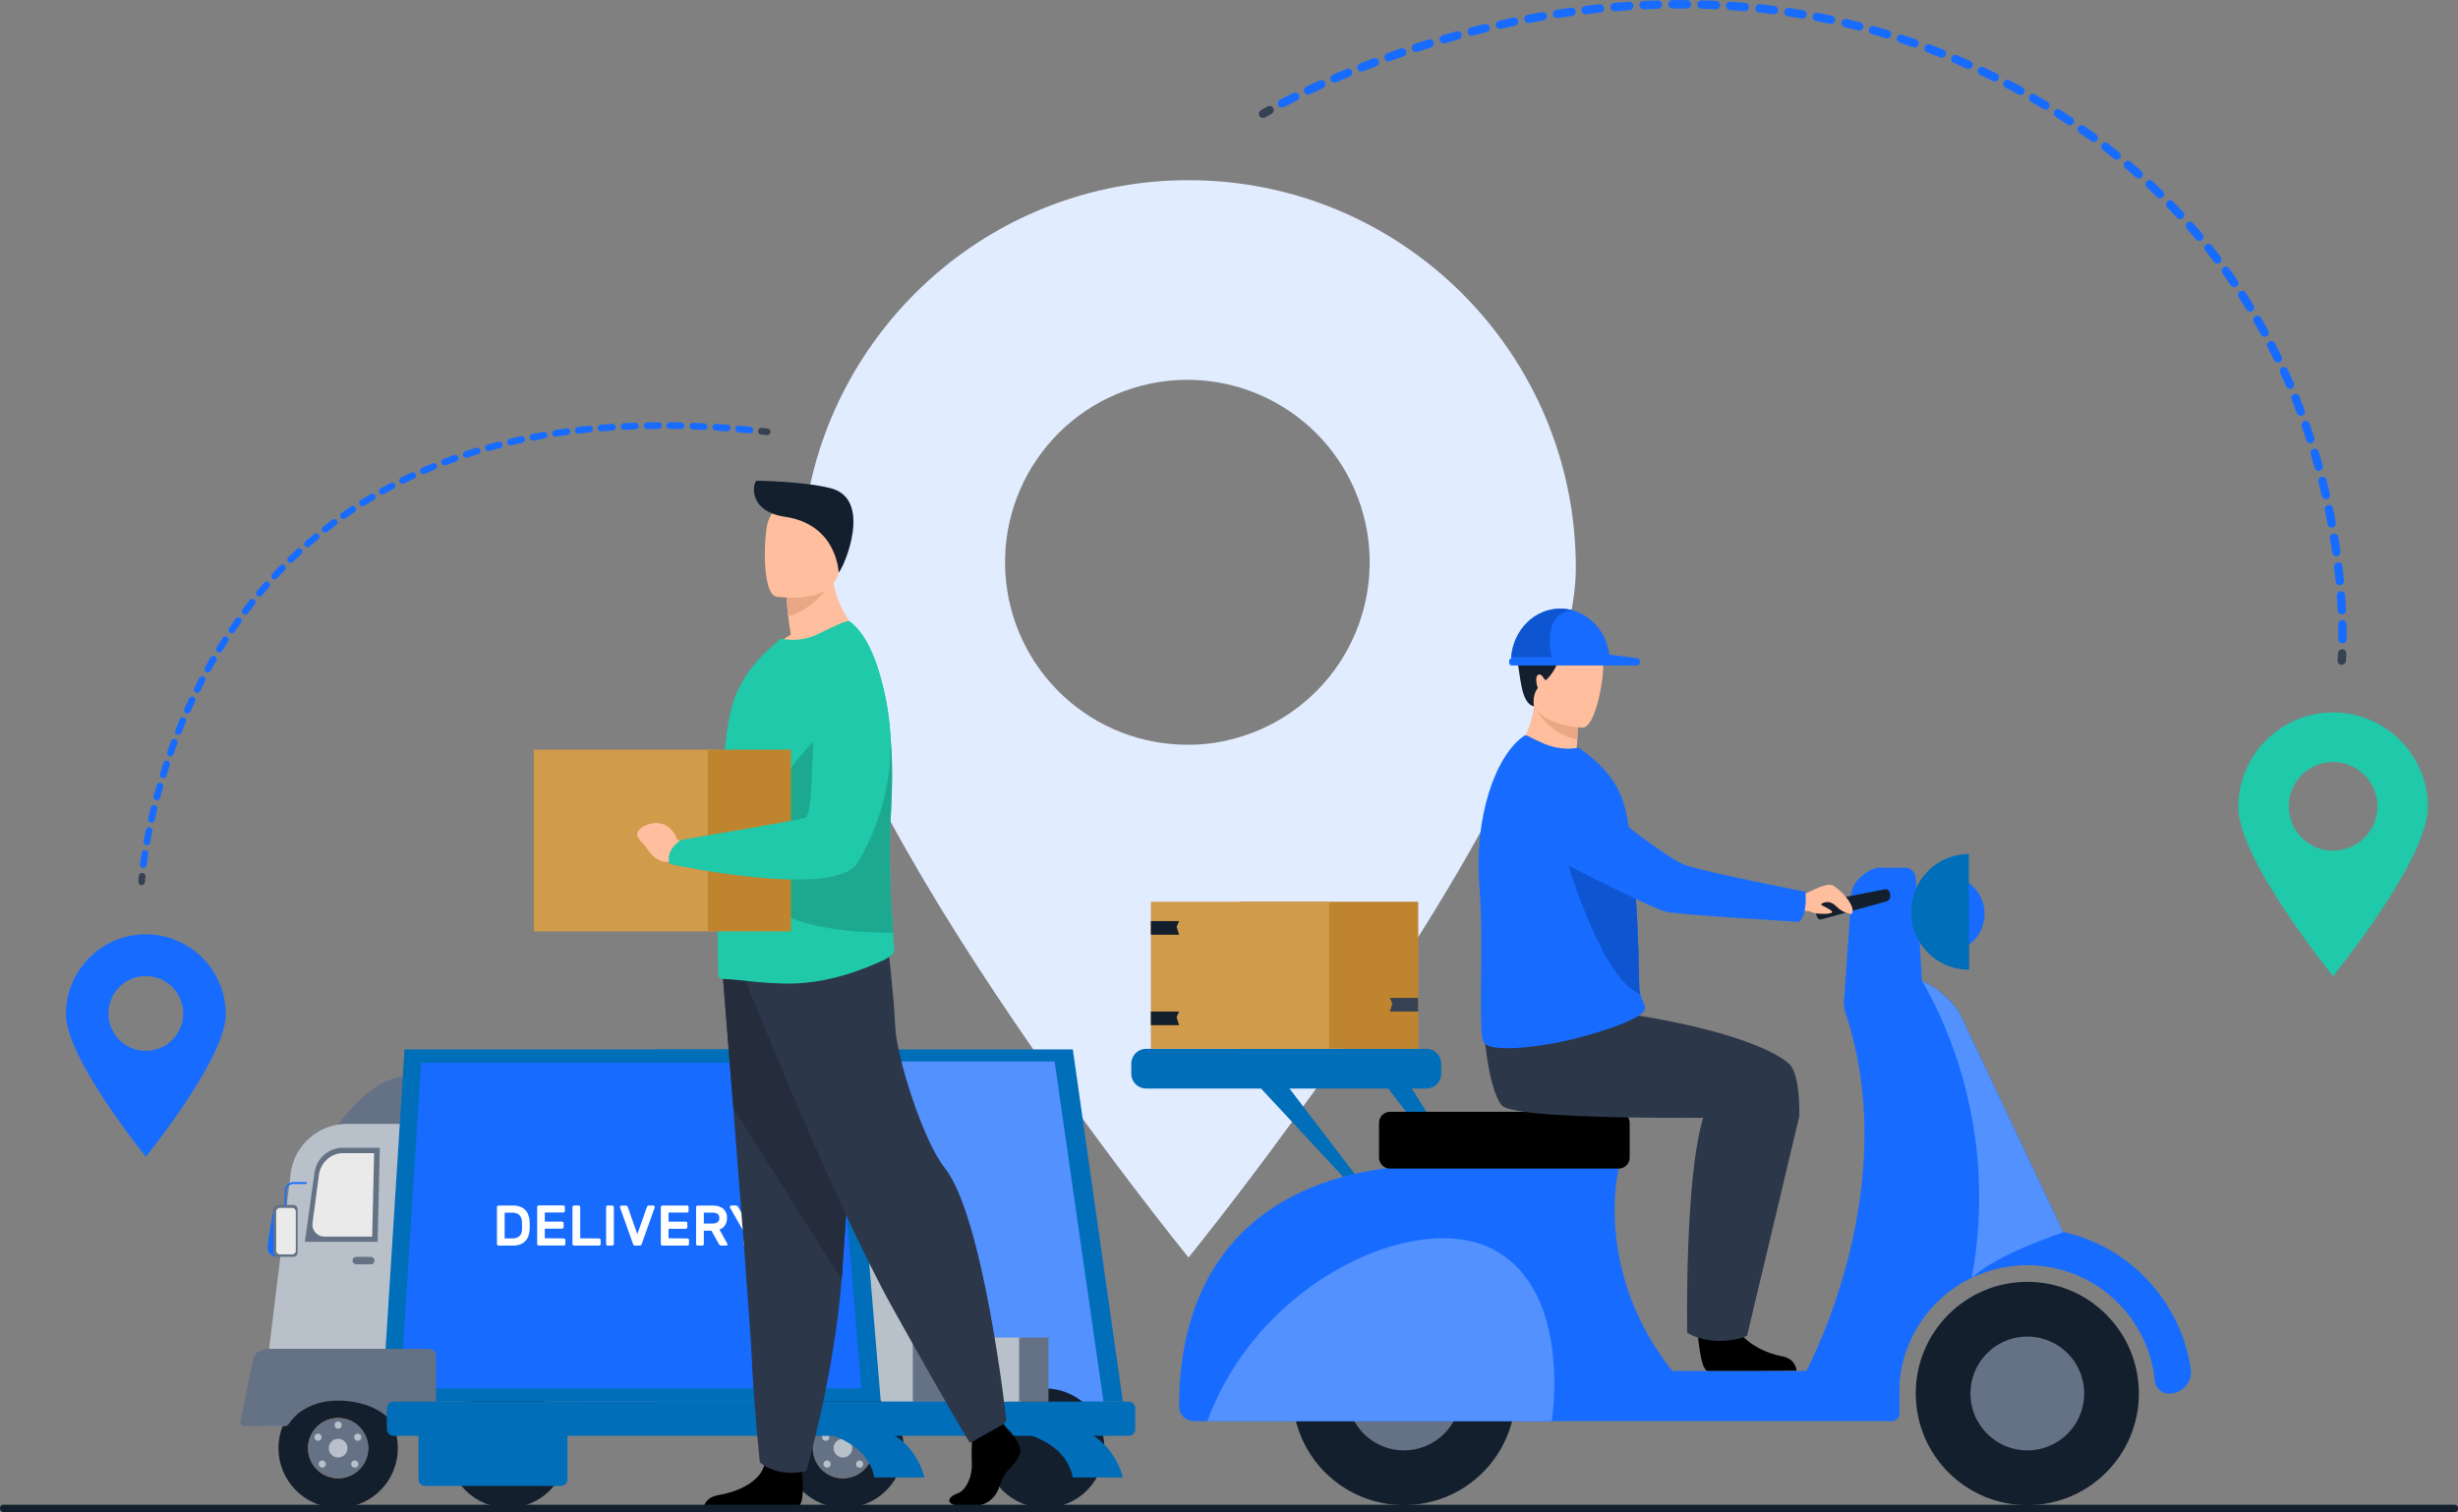<svg width="395" height="243" viewBox="0 0 395 243" fill="none" xmlns="http://www.w3.org/2000/svg">
<rect x="0" y="0" width="395" height="243" fill="#808080" stroke="none"/>
<g clip-path="url(#clip0_4969_24084)">
<path d="M190.999 28.96C176.71 28.942 162.853 33.861 151.767 42.886C137.717 54.345 128.761 71.761 128.761 91.253C128.761 125.648 190.999 202.105 190.999 202.105C190.999 202.105 219.266 167.369 237.652 134.205C246.599 118.166 253.235 102.468 253.235 91.249C253.235 56.861 225.361 28.96 190.999 28.96ZM190.999 119.693C183.506 119.742 176.278 116.915 170.804 111.794C165.329 106.673 162.022 99.647 161.565 92.16C161.107 84.674 163.532 77.297 168.342 71.546C173.152 65.795 179.981 62.107 187.425 61.24C194.868 60.374 202.36 62.395 208.36 66.888C214.361 71.381 218.413 78.004 219.684 85.395C220.955 92.787 219.348 100.385 215.193 106.627C211.039 112.869 204.653 117.281 197.348 118.954C195.269 119.453 193.137 119.701 190.999 119.693Z" fill="#E1ECFF"/>
<path d="M172.401 168.661H105.604V225.271H180.446L172.401 168.661Z" fill="#016EB9"/>
<path d="M169.476 170.599H93.773V225.271H177.328L169.476 170.599Z" fill="#5391FF"/>
<path d="M136.825 225.271H147.119V214.823H136.825V225.271Z" fill="#B8C1C9"/>
<path d="M146.691 225.271H152.922V214.823H146.691V225.271Z" fill="#657285"/>
<path d="M136.279 214.967H153.351V201.698H136.279V214.967Z" fill="#B8C1C9"/>
<path d="M152.924 214.967H157.637V204.663H152.924V214.967Z" fill="#657285"/>
<path d="M64.434 218.601H42.451C41.914 218.601 41.48 219.036 41.48 219.573V228.25C41.48 228.787 41.914 229.222 42.451 229.222H64.434C64.971 229.222 65.406 228.787 65.406 228.25V219.573C65.406 219.036 64.971 218.601 64.434 218.601Z" fill="#B8C1C9"/>
<path d="M126.05 232.743C126.049 230.844 126.612 228.988 127.665 227.409C128.719 225.83 130.217 224.599 131.97 223.872C133.723 223.145 135.651 222.955 137.512 223.325C139.373 223.695 141.082 224.61 142.424 225.952C143.765 227.295 144.679 229.006 145.049 230.868C145.419 232.731 145.229 234.661 144.502 236.416C143.776 238.17 142.546 239.669 140.969 240.724C139.391 241.779 137.536 242.341 135.639 242.341C133.096 242.341 130.657 241.33 128.858 239.53C127.06 237.73 126.05 235.289 126.05 232.743Z" fill="#131F2D"/>
<path d="M158.3 232.743C158.299 230.844 158.862 228.988 159.915 227.409C160.969 225.83 162.467 224.599 164.219 223.872C165.972 223.145 167.9 222.955 169.761 223.325C171.622 223.695 173.331 224.609 174.673 225.952C176.014 227.294 176.928 229.005 177.299 230.867C177.669 232.729 177.479 234.66 176.753 236.414C176.027 238.168 174.798 239.668 173.221 240.723C171.643 241.778 169.789 242.341 167.891 242.341C165.348 242.341 162.909 241.33 161.11 239.53C159.311 237.73 158.3 235.289 158.3 232.743Z" fill="#131F2D"/>
<path d="M44.746 232.743C44.746 230.844 45.308 228.988 46.361 227.409C47.415 225.83 48.913 224.599 50.666 223.872C52.418 223.145 54.347 222.955 56.207 223.325C58.068 223.695 59.778 224.609 61.119 225.952C62.461 227.294 63.374 229.005 63.745 230.867C64.115 232.729 63.925 234.66 63.199 236.414C62.474 238.168 61.244 239.668 59.667 240.723C58.089 241.778 56.235 242.341 54.338 242.341C51.794 242.341 49.355 241.33 47.556 239.53C45.758 237.73 44.747 235.289 44.746 232.743Z" fill="#131F2D"/>
<path d="M49.496 232.743C49.496 231.784 49.779 230.847 50.311 230.05C50.843 229.253 51.599 228.631 52.483 228.264C53.368 227.897 54.342 227.801 55.281 227.987C56.22 228.174 57.083 228.635 57.761 229.313C58.438 229.991 58.899 230.854 59.086 231.794C59.273 232.734 59.177 233.709 58.811 234.594C58.445 235.48 57.824 236.237 57.028 236.77C56.232 237.302 55.295 237.586 54.338 237.586C53.054 237.586 51.823 237.076 50.915 236.168C50.007 235.26 49.497 234.028 49.496 232.743Z" fill="#D36E2A"/>
<path d="M49.496 232.743C49.496 231.784 49.779 230.847 50.311 230.05C50.843 229.253 51.599 228.631 52.483 228.264C53.368 227.897 54.342 227.801 55.281 227.987C56.22 228.174 57.083 228.635 57.761 229.313C58.438 229.991 58.899 230.854 59.086 231.794C59.273 232.734 59.177 233.709 58.811 234.594C58.445 235.48 57.824 236.237 57.028 236.77C56.232 237.302 55.295 237.586 54.338 237.586C53.054 237.586 51.823 237.076 50.915 236.168C50.007 235.26 49.497 234.028 49.496 232.743Z" fill="#657285"/>
<path d="M52.83 232.744C52.83 232.447 52.918 232.156 53.083 231.91C53.248 231.663 53.482 231.47 53.756 231.356C54.03 231.243 54.332 231.213 54.623 231.271C54.914 231.329 55.181 231.472 55.391 231.682C55.601 231.892 55.744 232.16 55.802 232.451C55.86 232.742 55.83 233.044 55.716 233.318C55.603 233.593 55.41 233.827 55.164 233.992C54.917 234.157 54.627 234.245 54.33 234.245C53.932 234.245 53.551 234.087 53.27 233.806C52.988 233.524 52.83 233.142 52.83 232.744Z" fill="#B8C1C9"/>
<path d="M51.203 235.304C51.203 235.189 51.237 235.077 51.301 234.981C51.365 234.885 51.456 234.811 51.562 234.767C51.668 234.723 51.785 234.711 51.897 234.734C52.01 234.756 52.113 234.812 52.195 234.893C52.276 234.974 52.331 235.078 52.354 235.191C52.376 235.303 52.364 235.42 52.321 235.526C52.277 235.633 52.202 235.723 52.107 235.787C52.011 235.851 51.899 235.885 51.784 235.885C51.63 235.885 51.483 235.823 51.374 235.714C51.265 235.605 51.204 235.458 51.203 235.304Z" fill="#B8C1C9"/>
<path d="M50.525 230.985C50.526 230.87 50.56 230.758 50.624 230.663C50.688 230.568 50.779 230.493 50.886 230.45C50.992 230.406 51.108 230.395 51.221 230.418C51.334 230.44 51.437 230.496 51.518 230.577C51.599 230.659 51.654 230.762 51.676 230.875C51.698 230.988 51.687 231.105 51.643 231.211C51.599 231.317 51.524 231.407 51.429 231.471C51.333 231.535 51.221 231.569 51.106 231.569C51.03 231.569 50.954 231.554 50.883 231.524C50.813 231.495 50.749 231.452 50.695 231.398C50.641 231.344 50.598 231.279 50.569 231.208C50.54 231.138 50.525 231.062 50.525 230.985Z" fill="#B8C1C9"/>
<path d="M56.915 230.985C56.916 230.87 56.95 230.758 57.014 230.663C57.078 230.568 57.169 230.493 57.275 230.45C57.381 230.406 57.498 230.395 57.611 230.418C57.723 230.44 57.826 230.496 57.907 230.577C57.988 230.659 58.043 230.762 58.066 230.875C58.088 230.988 58.076 231.105 58.032 231.211C57.988 231.317 57.914 231.407 57.818 231.471C57.723 231.535 57.611 231.569 57.496 231.569C57.342 231.568 57.194 231.507 57.085 231.397C56.976 231.288 56.915 231.14 56.915 230.985Z" fill="#B8C1C9"/>
<path d="M56.431 235.304C56.431 235.189 56.465 235.077 56.529 234.981C56.592 234.885 56.683 234.811 56.789 234.767C56.895 234.723 57.012 234.711 57.125 234.734C57.237 234.756 57.341 234.812 57.422 234.893C57.503 234.974 57.559 235.078 57.581 235.191C57.603 235.303 57.592 235.42 57.548 235.526C57.504 235.633 57.43 235.723 57.334 235.787C57.239 235.851 57.126 235.885 57.011 235.885C56.858 235.885 56.71 235.823 56.602 235.714C56.493 235.605 56.431 235.458 56.431 235.304Z" fill="#B8C1C9"/>
<path d="M53.757 229.03C53.757 228.915 53.791 228.802 53.855 228.707C53.919 228.611 54.009 228.536 54.115 228.492C54.221 228.448 54.338 228.437 54.451 228.459C54.564 228.482 54.667 228.537 54.748 228.618C54.83 228.7 54.885 228.803 54.907 228.916C54.93 229.029 54.918 229.146 54.874 229.252C54.83 229.358 54.756 229.449 54.66 229.513C54.565 229.577 54.453 229.611 54.338 229.611C54.261 229.611 54.186 229.596 54.115 229.567C54.044 229.538 53.98 229.495 53.926 229.441C53.872 229.387 53.83 229.323 53.8 229.252C53.771 229.182 53.757 229.106 53.757 229.03Z" fill="#B8C1C9"/>
<path d="M130.621 232.743C130.621 231.784 130.904 230.847 131.436 230.05C131.968 229.252 132.724 228.631 133.609 228.264C134.494 227.897 135.467 227.801 136.407 227.988C137.346 228.174 138.209 228.636 138.886 229.314C139.564 229.992 140.025 230.855 140.212 231.796C140.398 232.736 140.302 233.71 139.935 234.596C139.569 235.482 138.948 236.238 138.151 236.771C137.355 237.303 136.418 237.587 135.46 237.586C134.177 237.586 132.946 237.076 132.039 236.168C131.131 235.259 130.621 234.027 130.621 232.743Z" fill="#D36E2A"/>
<path d="M130.621 232.743C130.621 231.784 130.904 230.847 131.436 230.05C131.968 229.252 132.724 228.631 133.609 228.264C134.494 227.897 135.467 227.801 136.407 227.988C137.346 228.174 138.209 228.636 138.886 229.314C139.564 229.992 140.025 230.855 140.212 231.796C140.398 232.736 140.302 233.71 139.935 234.596C139.569 235.482 138.948 236.238 138.151 236.771C137.355 237.303 136.418 237.587 135.46 237.586C134.177 237.586 132.946 237.076 132.039 236.168C131.131 235.259 130.621 234.027 130.621 232.743Z" fill="#657285"/>
<path d="M133.955 232.744C133.955 232.447 134.043 232.156 134.208 231.91C134.373 231.663 134.607 231.47 134.881 231.356C135.155 231.243 135.457 231.213 135.748 231.271C136.039 231.329 136.306 231.472 136.516 231.682C136.726 231.892 136.869 232.16 136.927 232.451C136.985 232.742 136.955 233.044 136.841 233.318C136.728 233.593 136.535 233.827 136.289 233.992C136.042 234.157 135.752 234.245 135.455 234.245C135.058 234.245 134.676 234.086 134.395 233.805C134.114 233.523 133.956 233.142 133.955 232.744Z" fill="#B8C1C9"/>
<path d="M132.326 235.304C132.326 235.189 132.36 235.077 132.424 234.981C132.488 234.885 132.579 234.811 132.685 234.767C132.791 234.723 132.908 234.711 133.02 234.734C133.133 234.756 133.237 234.812 133.318 234.893C133.399 234.974 133.454 235.078 133.477 235.191C133.499 235.303 133.488 235.42 133.444 235.526C133.4 235.633 133.325 235.723 133.23 235.787C133.134 235.851 133.022 235.885 132.907 235.885C132.753 235.885 132.606 235.823 132.497 235.714C132.388 235.605 132.327 235.458 132.326 235.304Z" fill="#B8C1C9"/>
<path d="M132.109 230.985C132.11 230.87 132.144 230.758 132.208 230.663C132.273 230.568 132.363 230.493 132.47 230.45C132.576 230.406 132.692 230.395 132.805 230.418C132.917 230.44 133.021 230.496 133.102 230.577C133.183 230.659 133.238 230.762 133.26 230.875C133.282 230.988 133.271 231.105 133.227 231.211C133.183 231.317 133.108 231.407 133.013 231.471C132.917 231.535 132.805 231.569 132.69 231.569C132.614 231.569 132.538 231.554 132.467 231.524C132.397 231.495 132.333 231.452 132.279 231.398C132.225 231.344 132.182 231.279 132.153 231.208C132.124 231.138 132.109 231.062 132.109 230.985Z" fill="#B8C1C9"/>
<path d="M137.556 235.304C137.556 235.189 137.59 235.077 137.653 234.981C137.717 234.885 137.808 234.811 137.914 234.767C138.02 234.723 138.137 234.711 138.25 234.734C138.362 234.756 138.466 234.812 138.547 234.893C138.628 234.974 138.684 235.078 138.706 235.191C138.729 235.303 138.717 235.42 138.673 235.526C138.629 235.633 138.555 235.723 138.459 235.787C138.364 235.851 138.251 235.885 138.136 235.885C137.982 235.885 137.835 235.824 137.726 235.715C137.617 235.606 137.556 235.458 137.556 235.304Z" fill="#B8C1C9"/>
<path d="M130.428 229.03C130.428 228.915 130.462 228.802 130.526 228.707C130.589 228.611 130.68 228.536 130.786 228.492C130.892 228.448 131.009 228.437 131.122 228.459C131.234 228.482 131.338 228.537 131.419 228.618C131.501 228.7 131.556 228.803 131.578 228.916C131.601 229.029 131.589 229.146 131.545 229.252C131.501 229.358 131.427 229.449 131.331 229.513C131.236 229.577 131.123 229.611 131.009 229.611C130.855 229.611 130.707 229.55 130.598 229.441C130.489 229.332 130.428 229.184 130.428 229.03Z" fill="#B8C1C9"/>
<path d="M71.997 232.743C71.997 230.844 72.559 228.988 73.612 227.409C74.666 225.83 76.164 224.599 77.917 223.872C79.669 223.145 81.598 222.955 83.459 223.325C85.319 223.695 87.028 224.609 88.37 225.952C89.712 227.294 90.626 229.005 90.996 230.867C91.366 232.729 91.176 234.66 90.45 236.414C89.725 238.168 88.495 239.668 86.918 240.723C85.34 241.778 83.486 242.341 81.589 242.341C79.045 242.341 76.606 241.33 74.807 239.53C73.008 237.73 71.998 235.289 71.997 232.743Z" fill="#131F2D"/>
<path d="M54.241 180.898C54.241 180.898 59.445 173.041 65.46 172.976L64.924 181.477L54.241 180.898Z" fill="#657285"/>
<path d="M84.888 216.791H43.236L46.702 188.631C46.978 186.422 48.05 184.389 49.718 182.916C51.386 181.442 53.533 180.629 55.758 180.629H84.888V216.791Z" fill="#B8C1C9"/>
<path d="M60.677 199.577H48.995L50.542 188.459C50.695 187.35 51.244 186.334 52.087 185.599C52.929 184.864 54.01 184.458 55.128 184.458H61.039L60.677 199.577Z" fill="#657285"/>
<path d="M59.811 198.742H52.124C51.851 198.742 51.581 198.683 51.331 198.57C51.082 198.457 50.86 198.292 50.68 198.086C50.5 197.881 50.366 197.638 50.287 197.376C50.208 197.114 50.186 196.839 50.222 196.567L51.242 188.874C51.511 186.842 53.166 185.329 55.12 185.329H60.119L59.811 198.742Z" fill="#EAEAEA"/>
<path d="M141.543 225.271H61.427L65.001 168.661H136.807L141.543 225.271Z" fill="#016EB9"/>
<path d="M138.407 223.124H64.369L67.673 170.808H134.031L137.579 213.214L138.407 223.124Z" fill="#176CFF"/>
<path d="M68.65 216.791H43.236C40.998 216.942 40.781 218.048 40.781 218.048L38.608 228.568C38.622 228.751 38.706 228.922 38.843 229.044C38.98 229.166 39.159 229.23 39.342 229.222H45.733C46.135 229.222 46.427 228.926 46.599 228.552C46.599 228.552 47.582 227.337 48.245 226.904C49.891 225.812 51.69 225.099 54.34 225.099C57.596 225.099 60.475 226.135 62.208 227.721H68.653C69.431 227.721 70.064 227.314 70.064 226.817V217.697C70.066 217.21 69.429 216.791 68.65 216.791Z" fill="#657285"/>
<path d="M148.56 237.45H140.506C140.333 236.532 139.991 235.654 139.498 234.861C137.061 230.957 131.366 229.761 128.124 229.396C127.336 229.303 126.544 229.25 125.751 229.236H139.599C141.035 229.411 142.418 229.89 143.655 230.642C144.892 231.394 145.954 232.402 146.771 233.597C147.594 234.763 148.2 236.069 148.56 237.45Z" fill="#016EB9"/>
<path d="M180.444 237.45H172.39C172.195 236.407 171.782 235.418 171.177 234.546C167.499 229.237 157.635 229.229 157.635 229.229H171.48C173.981 229.53 176.279 230.754 177.925 232.661C179.12 234.044 179.981 235.682 180.444 237.45Z" fill="#016EB9"/>
<path d="M181.356 225.271H63.244C62.648 225.271 62.165 225.754 62.165 226.351V229.681C62.165 230.278 62.648 230.761 63.244 230.761H181.356C181.952 230.761 182.435 230.278 182.435 229.681V226.351C182.435 225.754 181.952 225.271 181.356 225.271Z" fill="#016EB9"/>
<path d="M90.141 226.65H68.293C67.719 226.65 67.254 227.116 67.254 227.691V237.771C67.254 238.345 67.719 238.811 68.293 238.811H90.141C90.715 238.811 91.18 238.345 91.18 237.771V227.691C91.18 227.116 90.715 226.65 90.141 226.65Z" fill="#016EB9"/>
<path d="M43.994 194.129C43.994 194.129 42.952 199.728 43.004 200.641C43.056 201.554 43.919 202.001 44.572 202.001L43.994 194.129Z" fill="#176CFF"/>
<path d="M47.156 193.66H44.626C44.254 193.66 43.953 193.962 43.953 194.333V201.326C43.953 201.697 44.254 201.999 44.626 201.999H47.156C47.527 201.999 47.828 201.697 47.828 201.326V194.333C47.828 193.962 47.527 193.66 47.156 193.66Z" fill="#657285"/>
<path d="M46.963 194.129H44.958C44.641 194.129 44.384 194.386 44.384 194.703V201.022C44.384 201.34 44.641 201.597 44.958 201.597H46.963C47.28 201.597 47.537 201.34 47.537 201.022V194.703C47.537 194.386 47.28 194.129 46.963 194.129Z" fill="#EAEAEA"/>
<path d="M45.891 193.814C45.872 193.812 45.854 193.807 45.837 193.799C45.821 193.79 45.806 193.778 45.794 193.764C45.782 193.75 45.773 193.734 45.767 193.716C45.762 193.698 45.76 193.679 45.761 193.661V191.288C45.761 191.274 45.924 189.935 47.332 189.978C48.621 190.018 49.176 189.978 49.18 189.978C49.199 189.978 49.217 189.982 49.234 189.989C49.251 189.997 49.266 190.007 49.279 190.021C49.291 190.034 49.301 190.05 49.308 190.067C49.314 190.084 49.317 190.103 49.317 190.121C49.321 190.158 49.312 190.196 49.289 190.225C49.267 190.255 49.234 190.275 49.197 190.281C49.173 190.281 48.625 190.323 47.316 190.281C47.162 190.263 47.005 190.276 46.856 190.318C46.707 190.361 46.568 190.433 46.447 190.529C46.325 190.626 46.224 190.746 46.15 190.882C46.075 191.018 46.028 191.167 46.011 191.321V193.675C46.01 193.708 45.998 193.741 45.976 193.766C45.954 193.791 45.924 193.808 45.891 193.814Z" fill="#176CFF"/>
<path d="M59.593 203.201H57.241C57.082 203.201 56.93 203.137 56.818 203.025C56.706 202.912 56.642 202.76 56.642 202.601C56.642 202.442 56.705 202.289 56.817 202.177C56.93 202.064 57.082 202.001 57.241 202.001H59.593C59.752 202.001 59.905 202.064 60.018 202.177C60.13 202.289 60.194 202.442 60.195 202.601C60.194 202.761 60.13 202.913 60.018 203.026C59.905 203.138 59.752 203.201 59.593 203.201Z" fill="#657285"/>
<path d="M153.912 225.271H164.207V214.967H153.912V225.271Z" fill="#B8C1C9"/>
<path d="M163.779 225.271H168.491V214.967H163.779V225.271Z" fill="#657285"/>
<path d="M82.367 193.745C82.766 193.737 83.164 193.797 83.543 193.924C83.852 194.026 84.135 194.197 84.369 194.424C84.603 194.651 84.783 194.928 84.895 195.235C85.019 195.572 85.092 195.926 85.111 196.284C85.135 196.738 85.135 197.193 85.111 197.647C85.092 198.006 85.019 198.36 84.895 198.697C84.785 199.001 84.608 199.277 84.377 199.504C84.147 199.731 83.868 199.903 83.561 200.008C83.19 200.135 82.799 200.196 82.407 200.189H80.107C80.075 200.189 80.042 200.182 80.012 200.169C79.982 200.156 79.955 200.137 79.933 200.113C79.91 200.091 79.891 200.064 79.879 200.034C79.866 200.004 79.86 199.972 79.86 199.939V193.992C79.864 193.929 79.891 193.869 79.937 193.825C79.983 193.782 80.044 193.757 80.107 193.757L82.367 193.745ZM83.877 196.284C83.865 196.097 83.826 195.912 83.761 195.736C83.698 195.571 83.601 195.421 83.477 195.296C83.343 195.165 83.183 195.064 83.007 195.002C82.788 194.926 82.558 194.889 82.327 194.893H81.095V199.038H82.372C82.594 199.043 82.816 199.007 83.025 198.932C83.201 198.87 83.362 198.77 83.496 198.64C83.619 198.515 83.715 198.365 83.775 198.2C83.84 198.022 83.879 197.836 83.891 197.647C83.907 197.193 83.9 196.738 83.87 196.284H83.877Z" fill="white"/>
<path d="M90.609 199.038C90.672 199.039 90.733 199.063 90.779 199.107C90.825 199.151 90.852 199.21 90.856 199.274V199.928C90.856 199.96 90.85 199.993 90.838 200.023C90.825 200.053 90.806 200.08 90.783 200.102C90.761 200.126 90.734 200.145 90.704 200.158C90.674 200.171 90.642 200.178 90.609 200.177H86.572C86.506 200.176 86.443 200.15 86.397 200.103C86.35 200.057 86.323 199.994 86.322 199.928V193.981C86.323 193.915 86.349 193.853 86.395 193.806C86.418 193.783 86.445 193.764 86.475 193.751C86.506 193.739 86.539 193.733 86.572 193.733H90.536C90.597 193.737 90.655 193.763 90.698 193.806C90.742 193.85 90.768 193.908 90.771 193.969V194.623C90.772 194.656 90.766 194.688 90.753 194.718C90.74 194.748 90.722 194.775 90.698 194.797C90.676 194.821 90.649 194.839 90.619 194.852C90.589 194.865 90.557 194.871 90.524 194.87H87.552V196.334H90.32C90.353 196.334 90.385 196.34 90.416 196.353C90.446 196.366 90.474 196.385 90.496 196.409C90.52 196.432 90.538 196.459 90.551 196.489C90.563 196.519 90.57 196.551 90.569 196.584V197.238C90.565 197.302 90.537 197.361 90.491 197.405C90.445 197.449 90.383 197.473 90.32 197.473H87.552V199.003L90.609 199.038Z" fill="white"/>
<path d="M96.273 199.038C96.306 199.038 96.338 199.044 96.368 199.056C96.398 199.069 96.425 199.088 96.447 199.111C96.471 199.133 96.49 199.16 96.503 199.19C96.516 199.22 96.523 199.253 96.523 199.285V199.94C96.523 199.972 96.516 200.005 96.503 200.035C96.49 200.065 96.471 200.092 96.447 200.114C96.425 200.138 96.398 200.157 96.368 200.17C96.338 200.183 96.306 200.189 96.273 200.189H92.245C92.18 200.187 92.117 200.16 92.071 200.114C92.025 200.068 91.998 200.005 91.996 199.94V193.992C91.996 193.96 92.002 193.927 92.015 193.897C92.028 193.867 92.047 193.84 92.071 193.818C92.094 193.795 92.121 193.776 92.151 193.763C92.181 193.751 92.213 193.745 92.245 193.745H92.991C93.054 193.746 93.115 193.77 93.161 193.814C93.207 193.858 93.234 193.917 93.238 193.981V199.026L96.273 199.038Z" fill="white"/>
<path d="M97.654 200.189C97.621 200.189 97.589 200.183 97.559 200.17C97.529 200.157 97.502 200.138 97.48 200.114C97.456 200.092 97.436 200.065 97.424 200.035C97.411 200.005 97.404 199.972 97.404 199.94V193.992C97.404 193.96 97.411 193.927 97.424 193.897C97.436 193.867 97.456 193.84 97.48 193.818C97.502 193.795 97.529 193.776 97.559 193.763C97.589 193.751 97.621 193.745 97.654 193.745H98.399C98.462 193.746 98.523 193.77 98.569 193.814C98.615 193.858 98.642 193.917 98.646 193.981V199.928C98.646 199.96 98.64 199.993 98.628 200.023C98.615 200.053 98.596 200.08 98.573 200.102C98.551 200.126 98.524 200.145 98.494 200.158C98.464 200.171 98.432 200.178 98.399 200.177L97.654 200.189Z" fill="white"/>
<path d="M102.418 198.365L103.963 193.973C103.986 193.918 104.018 193.867 104.059 193.823C104.086 193.795 104.118 193.774 104.154 193.761C104.19 193.748 104.228 193.742 104.266 193.745H104.971C105.004 193.744 105.037 193.75 105.067 193.763C105.098 193.775 105.125 193.794 105.148 193.818C105.194 193.864 105.22 193.927 105.221 193.992V194.025C105.217 194.045 105.211 194.065 105.202 194.084L103.142 199.876C103.115 199.962 103.071 200.042 103.013 200.111C102.983 200.139 102.949 200.161 102.91 200.174C102.872 200.188 102.832 200.194 102.792 200.191H102.056C102.016 200.194 101.975 200.188 101.938 200.174C101.9 200.161 101.866 200.139 101.837 200.111C101.777 200.043 101.733 199.963 101.708 199.876L99.648 194.084C99.638 194.065 99.632 194.046 99.629 194.025V193.992C99.632 193.929 99.66 193.869 99.706 193.825C99.752 193.782 99.812 193.757 99.876 193.757H100.581C100.619 193.754 100.658 193.759 100.693 193.773C100.729 193.786 100.761 193.807 100.788 193.834C100.828 193.879 100.861 193.93 100.885 193.985L102.418 198.365Z" fill="white"/>
<path d="M110.474 199.038C110.507 199.038 110.539 199.044 110.569 199.056C110.599 199.069 110.626 199.088 110.648 199.111C110.672 199.133 110.691 199.16 110.704 199.19C110.717 199.22 110.724 199.253 110.723 199.285V199.94C110.724 199.972 110.717 200.005 110.704 200.035C110.691 200.065 110.672 200.092 110.648 200.114C110.626 200.138 110.599 200.157 110.569 200.17C110.539 200.183 110.507 200.189 110.474 200.189H106.444C106.378 200.187 106.316 200.16 106.269 200.114C106.223 200.068 106.196 200.005 106.194 199.94V193.992C106.194 193.96 106.201 193.927 106.214 193.897C106.227 193.867 106.246 193.84 106.27 193.818C106.292 193.795 106.319 193.776 106.349 193.763C106.379 193.751 106.411 193.745 106.444 193.745H110.408C110.441 193.745 110.473 193.751 110.503 193.763C110.533 193.776 110.56 193.795 110.582 193.818C110.606 193.841 110.624 193.868 110.637 193.898C110.649 193.928 110.656 193.96 110.655 193.992V194.647C110.652 194.71 110.624 194.769 110.578 194.813C110.532 194.857 110.471 194.881 110.408 194.882H107.436V196.346H110.206C110.239 196.346 110.271 196.352 110.301 196.365C110.331 196.378 110.358 196.397 110.38 196.421C110.404 196.444 110.422 196.471 110.435 196.501C110.447 196.531 110.453 196.563 110.453 196.595V197.25C110.449 197.313 110.422 197.372 110.376 197.416C110.33 197.46 110.269 197.484 110.206 197.485H107.436V199.015L110.474 199.038Z" fill="white"/>
<path d="M114.483 193.745C115.249 193.745 115.833 193.922 116.232 194.277C116.434 194.465 116.593 194.696 116.696 194.952C116.799 195.208 116.845 195.484 116.83 195.76C116.842 196.164 116.734 196.562 116.522 196.906C116.303 197.232 115.986 197.48 115.616 197.612L116.884 199.885C116.901 199.917 116.91 199.951 116.912 199.987C116.913 200.013 116.908 200.04 116.898 200.065C116.887 200.089 116.872 200.112 116.853 200.13C116.835 200.15 116.812 200.165 116.788 200.175C116.763 200.186 116.737 200.191 116.71 200.191H115.927C115.878 200.195 115.829 200.189 115.782 200.174C115.736 200.159 115.693 200.134 115.656 200.102C115.606 200.056 115.564 200.002 115.532 199.942L114.328 197.798H113.105V199.942C113.105 199.975 113.099 200.007 113.086 200.037C113.073 200.067 113.054 200.094 113.03 200.116C113.007 200.14 112.981 200.159 112.951 200.172C112.921 200.185 112.888 200.192 112.856 200.191H112.11C112.078 200.192 112.045 200.185 112.015 200.172C111.985 200.159 111.958 200.14 111.936 200.116C111.913 200.094 111.894 200.067 111.882 200.037C111.869 200.007 111.863 199.974 111.863 199.942V193.995C111.867 193.931 111.894 193.872 111.94 193.828C111.986 193.784 112.047 193.76 112.11 193.759L114.483 193.745ZM113.105 196.645H114.438C114.729 196.659 115.018 196.595 115.275 196.459C115.387 196.381 115.475 196.274 115.53 196.15C115.586 196.025 115.606 195.888 115.588 195.753C115.605 195.62 115.585 195.485 115.53 195.363C115.474 195.242 115.386 195.138 115.275 195.063C115.016 194.934 114.728 194.873 114.438 194.887H113.105V196.645Z" fill="white"/>
<path d="M122.668 193.746C122.732 193.746 122.793 193.77 122.84 193.814C122.886 193.857 122.914 193.917 122.917 193.981C122.918 194.01 122.911 194.038 122.899 194.063L120.719 197.902V199.928C120.719 199.961 120.713 199.993 120.701 200.023C120.688 200.053 120.669 200.08 120.646 200.103C120.624 200.127 120.597 200.146 120.567 200.159C120.537 200.171 120.505 200.178 120.472 200.178H119.736C119.67 200.177 119.607 200.15 119.561 200.103C119.515 200.057 119.488 199.994 119.487 199.928V197.911L117.307 194.073C117.294 194.047 117.288 194.019 117.288 193.99C117.288 193.958 117.294 193.925 117.307 193.895C117.32 193.865 117.339 193.838 117.363 193.816C117.386 193.793 117.413 193.774 117.443 193.762C117.473 193.749 117.505 193.743 117.537 193.743H118.226C118.276 193.739 118.327 193.746 118.374 193.761C118.422 193.777 118.466 193.802 118.504 193.835C118.547 193.875 118.585 193.921 118.614 193.972L120.103 196.577L121.594 193.972C121.622 193.92 121.66 193.874 121.704 193.835C121.742 193.802 121.785 193.777 121.832 193.761C121.88 193.746 121.93 193.74 121.979 193.743L122.668 193.746Z" fill="white"/>
<path d="M374.926 114.504C370.886 114.504 367.012 116.11 364.155 118.969C361.298 121.829 359.693 125.707 359.693 129.75C359.693 138.171 374.926 156.891 374.926 156.891C374.926 156.891 390.161 138.171 390.161 129.75C390.161 127.748 389.767 125.765 389.001 123.915C388.236 122.065 387.114 120.384 385.699 118.969C384.284 117.553 382.605 116.43 380.756 115.664C378.908 114.898 376.927 114.504 374.926 114.504ZM374.926 136.721C373.518 136.721 372.142 136.302 370.971 135.519C369.8 134.736 368.888 133.623 368.35 132.32C367.811 131.018 367.67 129.585 367.945 128.203C368.22 126.821 368.899 125.551 369.895 124.555C370.89 123.558 372.159 122.88 373.54 122.605C374.921 122.33 376.353 122.472 377.654 123.011C378.955 123.55 380.066 124.464 380.849 125.636C381.631 126.808 382.049 128.185 382.049 129.595C382.048 130.531 381.864 131.457 381.506 132.322C381.148 133.186 380.623 133.972 379.961 134.633C379.3 135.295 378.515 135.819 377.651 136.177C376.787 136.535 375.861 136.719 374.926 136.719V136.721Z" fill="#1FC9AA"/>
<path d="M23.437 150.155C20.03 150.155 16.762 151.51 14.353 153.921C11.944 156.332 10.591 159.603 10.591 163.013C10.591 170.113 23.437 185.901 23.437 185.901C23.437 185.901 36.283 170.113 36.283 163.013C36.283 159.603 34.929 156.332 32.52 153.921C30.111 151.51 26.844 150.155 23.437 150.155ZM23.437 168.892C22.249 168.892 21.087 168.54 20.099 167.88C19.111 167.219 18.341 166.281 17.886 165.182C17.432 164.084 17.312 162.875 17.544 161.709C17.776 160.543 18.348 159.471 19.188 158.63C20.028 157.79 21.098 157.217 22.263 156.985C23.429 156.753 24.636 156.873 25.734 157.328C26.831 157.783 27.769 158.554 28.429 159.543C29.089 160.532 29.441 161.694 29.44 162.883C29.44 164.477 28.808 166.005 27.682 167.132C26.556 168.259 25.029 168.892 23.437 168.892Z" fill="#176CFF"/>
<path d="M128.333 242.035H113.147C113.305 241.489 113.818 240.552 115.499 240.279C117.85 239.898 121.904 238.535 122.81 235.537C122.838 235.441 122.864 235.342 122.887 235.24C123.607 232.035 128.836 236.222 128.836 236.222L128.874 236.57C128.994 237.74 129.302 241.496 128.333 242.035Z" fill="black"/>
<path d="M116.119 156.282C116.119 156.282 116.914 166.202 117.847 178.125C119.115 194.324 120.641 214.221 120.794 217.989C121.052 224.537 122.101 235.005 122.101 235.005C122.101 235.005 124.584 237.493 129.555 236.443C129.555 236.443 133.983 221.498 135.248 205.685C135.267 205.426 135.288 205.165 135.307 204.903C136.483 188.805 138.315 154.907 138.315 154.907L116.119 156.282Z" fill="#2C374A"/>
<path d="M116.119 156.282C116.119 156.282 116.914 166.202 117.847 178.125L135.248 205.685C135.267 205.426 135.288 205.165 135.307 204.903C136.483 188.805 138.315 154.907 138.315 154.907L116.119 156.282Z" fill="#252D3C"/>
<path d="M119.748 157.461C119.748 157.461 134.066 193.385 143.481 210.269C152.896 227.154 155.838 231.863 155.838 231.863C155.838 231.863 161.23 229.705 161.717 228.231C161.717 228.231 158.117 195.637 151.812 187.692C148.25 183.204 144.064 169.73 143.867 165.018C143.669 160.306 142.592 150.981 142.592 150.981L119.748 157.461Z" fill="#2C374A"/>
<path d="M138.585 102.096C138.585 102.096 128.897 106.845 123.312 105.083C124.372 103.833 125.654 102.79 127.094 102.009C126.901 100.87 126.75 99.891 126.663 99.041C126.53 98.036 126.452 97.024 126.428 96.01L130.165 93.021L133.708 90.161C133.431 98.203 138.585 102.096 138.585 102.096Z" fill="#FFBE9D"/>
<path d="M143.691 152.822C143.712 153.424 142.444 154.111 141.887 154.37C137.741 156.218 133.873 157.508 129.492 157.938C124.319 158.475 118.194 157.293 116.089 157.336C115.874 157.332 115.668 157.248 115.511 157.1C115.36 156.992 115.252 150.649 115.36 142.673C115.36 142.351 115.36 142.028 115.381 141.706V141.598C115.424 138.482 115.532 135.213 115.682 131.948C115.983 124.768 116.541 117.846 117.486 114.019C118.624 109.503 121.204 106.514 123.543 104.344L125.479 102.623C127.508 103.07 129.628 102.811 131.491 101.891C133.725 100.795 136.171 99.566 136.556 99.865C139.479 102.037 141.417 106.965 142.47 113.2C143.095 117.11 143.389 121.067 143.35 125.027C143.35 126.575 143.307 128.166 143.22 129.734C142.705 138.249 143.22 145.646 143.521 149.922C143.597 151.165 143.669 152.132 143.691 152.822Z" fill="#1FC9AA"/>
<path d="M143.519 149.917C96.584 149.854 134.863 114.895 134.863 114.895L142.468 113.195C143.093 117.106 143.387 121.062 143.347 125.022C143.347 126.57 143.305 128.161 143.218 129.729C142.703 138.244 143.218 145.641 143.519 149.917Z" fill="#1DA990"/>
<path d="M85.779 149.689H114.963V120.48H85.779V149.689Z" fill="#D09B4B"/>
<path d="M113.749 149.689H127.11V120.48H113.749V149.689Z" fill="#BF852E"/>
<path d="M110.577 135.517L108.84 134.959C108.84 134.959 107.624 130.932 103.513 132.735C103.513 132.735 101.844 133.62 102.573 134.67C103.302 135.719 103.173 135.164 104.179 136.675C105.185 138.186 106.766 138.899 108.04 138.322L109.484 138.365L110.577 135.517Z" fill="#FFBE9D"/>
<path d="M138.587 102.085C138.587 102.085 149.216 119.005 137.894 138.565C134.367 144.667 107.663 138.866 107.663 138.866C107.663 138.866 106.624 136.983 109.411 135.001C109.411 135.001 127.183 131.991 129.301 131.488C131.183 131.038 129.929 113.749 132.076 108.731C133.323 105.768 135.652 103.391 138.587 102.085Z" fill="#1FC9AA"/>
<path d="M133.775 93.238C133.775 93.238 131.324 97.773 126.664 99.042C126.531 98.036 126.452 97.025 126.429 96.01L130.165 93.022L133.775 93.238Z" fill="#E9A786"/>
<path d="M124.724 95.881C124.724 95.881 133.965 97.415 134.835 91.644C135.705 85.874 137.482 82.174 131.604 80.941C125.725 79.707 124.26 81.746 123.501 83.603C122.741 85.459 122.341 95.33 124.724 95.881Z" fill="#FFBE9D"/>
<path d="M134.771 92.039C134.771 92.039 134.585 84.303 126.165 83.06C120.397 82.211 120.876 78.029 121.535 77.264C121.535 77.264 128.991 77.327 133.471 78.457C140.245 80.166 135.773 90.888 134.771 92.039Z" fill="#131F2D"/>
<path d="M161.721 229.448L161.272 228.869L156.183 231.726C156.125 232.755 156.119 233.785 156.165 234.814C156.203 235.483 156.162 236.155 156.042 236.815C155.937 237.318 155.398 239.477 153.82 240.044C152.031 240.686 151.887 242.061 154.942 242.04H156.536C157.461 242.03 158.358 241.718 159.09 241.151C159.822 240.584 160.348 239.794 160.59 238.9C160.849 238.031 161.268 237.218 161.827 236.504C162.629 235.563 163.574 234.736 163.88 233.708C164.402 231.929 161.721 229.448 161.721 229.448Z" fill="black"/>
<path d="M219.191 192.743L220.195 191.924L206.742 174.326L201.887 174.124L219.191 192.743Z" fill="#016EB9"/>
<path d="M236.768 192.743L237.6 191.924L226.468 174.326L222.452 174.124L236.768 192.743Z" fill="#016EB9"/>
<path d="M318.919 146.88C318.919 143.54 316.278 140.831 313.019 140.831C309.76 140.831 307.119 143.54 307.119 146.88C307.119 150.219 309.76 152.926 313.019 152.926C316.278 152.926 318.919 150.219 318.919 146.88Z" fill="#176CFF"/>
<path d="M244.076 228.399H304.064C304.378 228.395 304.677 228.268 304.897 228.045C305.117 227.821 305.241 227.52 305.24 227.206V221.532C305.241 221.217 305.117 220.916 304.897 220.692C304.677 220.468 304.378 220.34 304.064 220.336H251.072C250.758 220.34 250.459 220.468 250.239 220.692C250.018 220.916 249.895 221.217 249.896 221.532L244.076 228.399Z" fill="#176CFF"/>
<path d="M243.547 223.955C243.547 220.406 242.496 216.937 240.526 213.986C238.556 211.036 235.756 208.736 232.48 207.378C229.205 206.019 225.6 205.664 222.122 206.357C218.645 207.049 215.45 208.758 212.943 211.267C210.436 213.777 208.729 216.974 208.037 220.454C207.345 223.935 207.7 227.543 209.057 230.822C210.414 234.1 212.712 236.903 215.66 238.874C218.608 240.846 222.074 241.898 225.62 241.898C227.974 241.898 230.305 241.434 232.48 240.533C234.655 239.631 236.632 238.309 238.297 236.643C239.961 234.977 241.282 232.999 242.183 230.822C243.084 228.645 243.547 226.311 243.547 223.955Z" fill="#131F2D"/>
<path d="M234.758 223.955C234.758 222.145 234.222 220.377 233.217 218.872C232.213 217.368 230.785 216.195 229.115 215.503C227.445 214.81 225.607 214.629 223.834 214.983C222.061 215.336 220.432 216.207 219.154 217.487C217.876 218.767 217.005 220.397 216.653 222.172C216.3 223.946 216.482 225.786 217.174 227.457C217.866 229.129 219.038 230.557 220.541 231.562C222.045 232.567 223.812 233.103 225.62 233.103C228.044 233.102 230.368 232.138 232.082 230.423C233.795 228.707 234.758 226.381 234.758 223.955Z" fill="#657285"/>
<path d="M317.771 198.617C321.429 197.456 325.294 197.103 329.101 197.582C332.908 198.061 336.566 199.361 339.823 201.391C343.08 203.421 345.858 206.133 347.967 209.342C350.075 212.55 351.464 216.178 352.037 219.975C352.11 220.468 352.076 220.97 351.937 221.448C351.798 221.927 351.558 222.369 351.233 222.746C350.908 223.123 350.505 223.425 350.053 223.632C349.6 223.839 349.108 223.946 348.611 223.945H348.495C347.946 223.944 347.417 223.737 347.012 223.366C346.607 222.995 346.355 222.485 346.306 221.938C345.789 216.666 343.266 211.796 339.26 208.335C335.254 204.874 330.071 203.088 324.786 203.346C319.5 203.604 314.516 205.887 310.865 209.721C307.215 213.556 305.177 218.649 305.175 223.945H299.244C299.25 218.303 301.048 212.808 304.379 208.255C307.709 203.702 312.399 200.327 317.771 198.617Z" fill="#176CFF"/>
<path d="M290.262 220.335L299.244 223.955C305.464 211.848 311.817 205.906 317.252 202.976C327.024 197.701 333.829 202.168 331.537 198.014L314.783 162.608C313.216 160.425 311.106 158.691 308.663 157.576C306.22 156.462 303.528 156.005 300.855 156.253C300.105 156.325 299.381 156.566 298.737 156.956C298.093 157.347 297.546 157.878 297.135 158.51C296.724 159.142 296.461 159.859 296.366 160.606C296.27 161.354 296.344 162.114 296.582 162.829C298.779 169.4 299.623 176.009 299.623 182.274C299.611 203.147 290.262 220.335 290.262 220.335Z" fill="#176CFF"/>
<path d="M299.42 160.351L306.185 157.762C307.107 157.762 308.861 158.596 308.861 157.673L307.859 141.135C307.858 140.691 307.681 140.265 307.368 139.951C307.054 139.637 306.629 139.46 306.185 139.459H301.823C300.904 139.459 297.212 141.226 297.473 144.536L296.312 161.206C296.312 162.138 298.498 160.351 299.42 160.351Z" fill="#176CFF"/>
<path d="M184.173 174.943H229.234C230.544 174.943 231.606 173.88 231.606 172.569V170.942C231.606 169.631 230.544 168.568 229.234 168.568H184.173C182.862 168.568 181.8 169.631 181.8 170.942V172.569C181.8 173.88 182.862 174.943 184.173 174.943Z" fill="#016EB9"/>
<path d="M325.79 241.898C335.691 241.898 343.717 233.865 343.717 223.955C343.717 214.045 335.691 206.012 325.79 206.012C315.889 206.012 307.862 214.045 307.862 223.955C307.862 233.865 315.889 241.898 325.79 241.898Z" fill="#131F2D"/>
<path d="M316.649 223.955C316.648 225.441 317.01 226.905 317.703 228.219C317.748 228.302 317.792 228.384 317.839 228.455C318.555 229.723 319.563 230.802 320.78 231.602C321.996 232.401 323.386 232.898 324.833 233.052C326.281 233.205 327.744 233.01 329.101 232.483C330.458 231.956 331.669 231.113 332.634 230.023C333.6 228.932 334.291 227.627 334.65 226.216C335.01 224.804 335.027 223.327 334.701 221.907C334.375 220.488 333.714 219.166 332.775 218.054C331.836 216.941 330.644 216.069 329.3 215.51C329.266 215.494 329.23 215.48 329.194 215.468C327.808 214.911 326.306 214.703 324.82 214.861C323.334 215.02 321.909 215.541 320.671 216.379C319.433 217.216 318.419 218.345 317.718 219.666C317.017 220.986 316.65 222.459 316.649 223.955Z" fill="#657285"/>
<path d="M260.123 187.812C260.123 187.812 255.493 206.184 271.109 223.115L232.717 220.336L237.605 183.251L260.123 187.812Z" fill="#176CFF"/>
<path d="M189.48 226.027C189.482 226.656 189.732 227.259 190.176 227.704C190.62 228.149 191.222 228.4 191.851 228.401H249.365C249.993 228.399 250.595 228.148 251.039 227.703C251.483 227.258 251.733 226.655 251.735 226.027L250.973 188.37L231.607 187.193C205.809 187.191 189.48 200.206 189.48 226.027Z" fill="#176CFF"/>
<path d="M307.119 146.536C307.119 147.108 307.171 147.679 307.274 148.242C307.673 150.372 308.804 152.295 310.47 153.679C312.136 155.063 314.233 155.82 316.398 155.82V137.251C313.937 137.251 311.578 138.229 309.838 139.97C308.098 141.711 307.12 144.073 307.119 146.536Z" fill="#016EB9"/>
<path d="M292.477 147.78C292.512 147.78 292.898 147.705 292.933 147.698L303.14 144.874C303.545 144.794 303.825 144.293 303.766 143.751C303.707 143.21 303.331 142.838 302.924 142.918L292.695 144.916C292.288 144.996 291.966 145.622 291.87 146.142C291.71 147.03 292.114 147.78 292.477 147.78Z" fill="#131F2D"/>
<path d="M317.134 203.694C317.04 204.266 316.953 204.819 316.866 205.342L316.946 205.304C319.934 203.884 323.22 203.205 326.526 203.324C329.832 203.442 333.061 204.356 335.94 205.987C338.819 207.618 341.264 209.919 343.067 212.695C344.87 215.471 345.98 218.641 346.301 221.936C346.35 222.484 346.602 222.993 347.007 223.365C347.412 223.736 347.941 223.943 348.49 223.944H348.606C349.103 223.945 349.595 223.838 350.048 223.631C350.5 223.424 350.903 223.122 351.228 222.745C351.553 222.368 351.793 221.925 351.932 221.447C352.071 220.969 352.105 220.466 352.032 219.973C351.225 214.69 348.849 209.772 345.212 205.858C341.575 201.945 336.846 199.217 331.64 198.029L331.532 198.003L314.782 162.608C313.264 160.485 311.23 158.784 308.873 157.666C311.732 162.479 319.617 177.873 317.783 198.618C317.656 200.041 317.482 201.49 317.263 202.967C317.214 203.214 317.178 203.454 317.134 203.694Z" fill="#176CFF"/>
<path d="M260.125 178.689H223.374C222.4 178.689 221.61 179.48 221.61 180.455V186.047C221.61 187.021 222.4 187.812 223.374 187.812H260.125C261.099 187.812 261.888 187.021 261.888 186.047V180.455C261.888 179.48 261.099 178.689 260.125 178.689Z" fill="black"/>
<path d="M194.035 228.401H249.365C249.365 228.401 252.739 207.897 240.288 200.973C237.288 199.304 233.521 198.73 229.415 199.132C216.492 200.401 200.189 211.373 194.035 228.401Z" fill="#5391FF"/>
<path d="M307.274 148.251C307.674 150.381 308.804 152.304 310.47 153.688C312.136 155.072 314.233 155.829 316.398 155.829V150.652C313.673 150.746 309.743 150.449 307.274 148.251Z" fill="#016EB9"/>
<path d="M317.134 203.694C317.04 204.266 316.953 204.819 316.866 205.342L316.946 205.304C320.256 202.244 327.252 199.526 331.64 198.029L331.532 198.003L314.782 162.608C313.264 160.485 311.23 158.784 308.873 157.666C311.732 162.479 319.617 177.873 317.783 198.618C317.656 200.041 317.482 201.49 317.263 202.967C317.214 203.214 317.178 203.454 317.134 203.694Z" fill="#5391FF"/>
<path d="M227.908 144.926H199.265V168.565H227.908V144.926Z" fill="#BF852E"/>
<path d="M213.585 144.929H184.942V168.568H213.585V144.929Z" fill="#D09B4B"/>
<path d="M227.889 162.57H223.351L223.75 161.292L223.351 160.379H227.889V162.57Z" fill="#364154"/>
<path d="M184.942 150.228H189.481L189.081 148.95L189.481 148.037H184.942V150.228Z" fill="#131F2D"/>
<path d="M184.942 164.761H189.481L189.081 163.483L189.481 162.57H184.942V164.761Z" fill="#131F2D"/>
<path d="M256.937 123.504C251.985 125.519 242.932 121.214 242.932 121.214C242.932 121.214 245.937 118.552 246.511 113.511C246.539 113.257 246.56 112.998 246.576 112.732L249.135 111.821L253.523 114.81C253.586 116.157 253.569 117.507 253.471 118.851C253.446 119.302 253.411 119.784 253.365 120.299C255.634 121.32 256.937 123.504 256.937 123.504Z" fill="#FFBE9D"/>
<path d="M253.515 114.81C253.579 116.157 253.561 117.507 253.463 118.851C249.466 118.126 247.277 114.9 246.503 113.511C246.531 113.257 246.552 112.998 246.569 112.732L249.127 111.821L253.515 114.81Z" fill="#E9A786"/>
<path d="M254.324 116.95C254.324 116.95 245.795 116.672 246.052 111.358C246.308 106.043 245.377 102.431 250.832 102.384C256.287 102.337 257.247 104.415 257.595 106.208C257.943 108.001 256.549 116.886 254.324 116.95Z" fill="#FFBE9D"/>
<path d="M246.503 113.511C246.503 113.511 246.169 111.743 247.129 110.578C247.129 110.578 246.51 108.844 247.176 108.46C247.841 108.076 248.189 109.552 248.481 109.274C248.773 108.997 250.063 107.686 250.461 105.956C250.858 104.226 256.772 105.466 257.468 105.676C258.164 105.885 253.546 97.253 248.554 99.295C243.562 101.338 243.188 103.906 243.764 105.984C244.34 108.062 244.291 113.082 246.503 113.511Z" fill="#131F2D"/>
<path d="M238.344 164.221C238.344 164.221 238.936 174.647 241.306 177.619C243.677 180.592 289.152 179.436 289.152 179.436C289.152 179.436 289.349 172.75 287.571 171.032C285.794 169.314 277.491 164.374 250.985 161.575L238.344 164.221Z" fill="#2C374A"/>
<path d="M237.737 142.396C238.48 151.354 237.502 164.976 238.344 167.344C239.07 169.377 247.338 168.167 250.637 167.49C251.857 167.235 253.339 166.878 254.87 166.452C259.13 165.275 263.775 163.573 264.275 162.316C264.295 162.27 264.31 162.221 264.32 162.171C264.367 161.999 264.367 161.817 264.32 161.646C264.198 161.175 263.815 160.667 263.594 159.796C263.507 159.444 263.455 159.085 263.438 158.723C263.363 157.101 263.365 155.216 263.311 153.185C263.311 152.999 263.3 152.813 263.292 152.625C263.292 152.37 263.293 152.095 263.255 151.843V151.751C263.255 151.704 263.255 151.657 263.255 151.61C263.182 149.106 263.036 146.477 262.869 143.867C262.815 143.055 262.759 142.246 262.695 141.445C262.674 141.163 262.651 140.883 262.629 140.603C262.585 140.08 262.542 139.563 262.495 139.052C262.124 135.051 261.621 131.471 260.96 129.216C259.876 125.538 257.487 123.142 255.316 121.384L253.743 120.172C251.814 120.505 249.83 120.268 248.034 119.489C246.005 118.621 245.304 117.999 244.949 118.235C240.241 121.48 236.862 131.448 237.737 142.396Z" fill="#176CFF"/>
<path d="M272.783 213.738C272.783 213.738 273.185 220.229 274.429 220.328C274.596 220.328 280.792 220.328 280.792 220.328L288.702 220.281C288.702 220.281 288.651 218.375 286.337 217.97C284.023 217.565 280.155 215.941 278.756 212.881C277.293 209.678 272.783 213.738 272.783 213.738Z" fill="black"/>
<path d="M271.13 214.162C271.13 214.162 272.66 215.339 275.774 215.489C276.502 215.524 277.233 215.494 277.956 215.402C278.915 215.297 279.854 215.06 280.747 214.696L289.14 179.44C289.14 179.44 280.049 171.49 275.304 176.435C274.685 177.08 274.158 178.198 273.707 179.654C270.699 189.367 271.13 214.162 271.13 214.162Z" fill="#2C374A"/>
<path d="M250.974 135.589C250.974 135.589 256.852 157.16 263.582 159.788C263.495 159.437 263.443 159.077 263.427 158.715C263.352 157.094 263.354 155.208 263.3 153.177C263.3 152.991 263.288 152.806 263.281 152.617C263.281 152.363 263.281 152.088 263.243 151.836V151.744C263.243 151.697 263.243 151.65 263.243 151.603C263.171 149.099 263.025 146.47 262.858 143.86C262.804 143.048 262.747 142.238 262.684 141.438C259.719 137.861 255.702 135.288 250.974 135.589Z" fill="#0E55D1"/>
<path d="M286.281 143.897C286.281 143.897 288.844 144.095 289.502 143.897C290.161 143.699 293.264 141.854 294.379 142.25C295.494 142.645 298.332 145.545 297.608 146.865C297.608 146.865 296.288 146.898 295.07 145.646C293.852 144.394 292.533 145.25 292.665 145.411C292.796 145.571 294.708 146.333 294.379 146.663C294.05 146.992 291.557 146.926 290.953 146.531C290.349 146.135 285.944 146.63 285.944 146.63L286.281 143.897Z" fill="#FFBE9D"/>
<path d="M250.974 124.214C250.974 124.214 266.914 137.813 271.109 139.124C275.304 140.435 290.13 143.32 290.13 143.32C290.13 143.32 290.537 146.832 289.147 148.152C289.147 148.152 270.101 147.046 267.728 146.542C265.355 146.039 247.684 136.874 246.243 136.187C244.801 135.5 245.025 123.092 250.974 124.214Z" fill="#176CFF"/>
<path d="M242.506 106.331V106.411C242.501 106.508 242.521 106.605 242.565 106.692C242.608 106.779 242.674 106.853 242.755 106.907C242.803 106.936 242.857 106.951 242.912 106.952H263.121C263.344 106.952 263.525 106.717 263.525 106.411V106.331C263.525 106.034 263.344 105.789 263.121 105.789L258.608 105.21C258.187 101.854 255.958 99.117 253.017 98.173C252.286 97.939 251.522 97.82 250.755 97.82C246.609 97.82 243.211 101.247 242.856 105.618C242.856 105.669 242.856 105.719 242.844 105.771L242.76 105.834C242.678 105.888 242.612 105.962 242.567 106.049C242.523 106.136 242.501 106.233 242.506 106.331Z" fill="#176CFF"/>
<path d="M249.337 105.618C247.83 97.641 252.845 98.154 253.012 98.173C252.281 97.939 251.518 97.82 250.75 97.82C246.604 97.82 243.207 101.247 242.852 105.618H249.337Z" fill="#0E55D1"/>
<path d="M202.971 18.965C202.823 18.966 202.679 18.918 202.561 18.829C202.443 18.74 202.357 18.615 202.318 18.472C202.278 18.33 202.286 18.178 202.341 18.041C202.397 17.904 202.495 17.788 202.623 17.713C202.637 17.713 202.982 17.496 203.643 17.127C203.721 17.076 203.808 17.042 203.899 17.026C203.99 17.011 204.084 17.014 204.174 17.036C204.264 17.058 204.348 17.099 204.422 17.155C204.495 17.211 204.557 17.282 204.602 17.363C204.647 17.444 204.675 17.533 204.684 17.625C204.693 17.718 204.683 17.811 204.655 17.899C204.627 17.987 204.58 18.069 204.519 18.139C204.458 18.208 204.383 18.264 204.299 18.304C203.66 18.661 203.321 18.864 203.316 18.866C203.212 18.93 203.093 18.965 202.971 18.965Z" fill="#364154"/>
<path d="M376.437 103.393C376.349 103.393 376.261 103.375 376.179 103.34C376.098 103.306 376.024 103.255 375.961 103.192C375.899 103.129 375.85 103.054 375.817 102.972C375.783 102.89 375.766 102.802 375.767 102.713V102.28C375.767 101.666 375.767 101.033 375.746 100.397C375.739 100.306 375.75 100.214 375.78 100.127C375.81 100.04 375.857 99.96 375.918 99.892C375.98 99.824 376.055 99.769 376.138 99.731C376.221 99.693 376.312 99.672 376.403 99.67C376.495 99.668 376.586 99.684 376.671 99.719C376.756 99.753 376.834 99.804 376.898 99.87C376.963 99.935 377.013 100.013 377.047 100.098C377.08 100.183 377.096 100.275 377.093 100.367C377.107 101.011 377.114 101.654 377.117 102.28C377.117 102.431 377.117 102.579 377.117 102.72C377.116 102.809 377.099 102.897 377.064 102.979C377.03 103.061 376.98 103.135 376.917 103.198C376.853 103.26 376.779 103.31 376.696 103.343C376.614 103.377 376.526 103.394 376.437 103.393ZM376.334 98.722C376.161 98.721 375.994 98.654 375.869 98.535C375.744 98.415 375.67 98.252 375.661 98.079C375.624 97.314 375.577 96.535 375.52 95.763C375.51 95.673 375.518 95.581 375.544 95.494C375.57 95.407 375.613 95.326 375.671 95.256C375.729 95.186 375.801 95.128 375.881 95.086C375.962 95.045 376.051 95.02 376.141 95.013C376.232 95.006 376.323 95.018 376.409 95.047C376.495 95.077 376.574 95.124 376.642 95.184C376.709 95.245 376.764 95.319 376.802 95.401C376.841 95.484 376.862 95.573 376.865 95.664C376.922 96.448 376.969 97.239 377.006 98.018C377.011 98.106 376.998 98.195 376.968 98.278C376.938 98.361 376.892 98.438 376.833 98.504C376.773 98.569 376.702 98.622 376.622 98.66C376.542 98.698 376.455 98.72 376.367 98.724L376.334 98.722ZM375.997 94.059C375.83 94.059 375.668 93.997 375.545 93.884C375.421 93.771 375.343 93.616 375.327 93.45C375.254 92.685 375.17 91.908 375.092 91.141C375.082 91.053 375.089 90.964 375.113 90.879C375.137 90.793 375.178 90.714 375.232 90.644C375.287 90.575 375.355 90.517 375.432 90.473C375.51 90.43 375.595 90.403 375.682 90.392C375.77 90.382 375.859 90.389 375.944 90.413C376.029 90.437 376.109 90.478 376.178 90.533C376.248 90.588 376.306 90.656 376.349 90.733C376.392 90.81 376.42 90.895 376.43 90.983C376.522 91.76 376.606 92.546 376.679 93.32C376.688 93.408 376.679 93.498 376.654 93.582C376.628 93.667 376.585 93.746 376.529 93.815C376.473 93.883 376.403 93.94 376.325 93.981C376.247 94.023 376.161 94.049 376.073 94.057L375.997 94.059ZM375.45 89.413C375.287 89.413 375.13 89.354 375.008 89.247C374.886 89.14 374.806 88.993 374.784 88.832C374.676 88.069 374.561 87.297 374.438 86.537C374.424 86.45 374.427 86.361 374.448 86.275C374.468 86.188 374.505 86.107 374.557 86.035C374.608 85.964 374.673 85.903 374.749 85.856C374.824 85.81 374.907 85.778 374.995 85.764C375.082 85.75 375.171 85.753 375.257 85.773C375.343 85.793 375.424 85.831 375.496 85.882C375.568 85.934 375.629 85.999 375.675 86.075C375.722 86.15 375.753 86.233 375.767 86.321C375.892 87.09 376.002 87.872 376.12 88.646C376.144 88.823 376.097 89.002 375.99 89.145C375.882 89.287 375.723 89.381 375.546 89.406C375.514 89.411 375.482 89.413 375.45 89.413ZM374.702 84.803C374.545 84.802 374.393 84.747 374.272 84.647C374.151 84.546 374.07 84.406 374.041 84.252C373.902 83.496 373.752 82.729 373.594 81.974C373.574 81.886 373.572 81.795 373.587 81.706C373.602 81.618 373.635 81.533 373.684 81.457C373.732 81.382 373.796 81.316 373.87 81.265C373.944 81.214 374.027 81.179 374.116 81.16C374.204 81.142 374.294 81.142 374.383 81.159C374.471 81.177 374.555 81.212 374.629 81.262C374.704 81.312 374.768 81.377 374.817 81.452C374.866 81.528 374.9 81.612 374.916 81.701C375.073 82.466 375.226 83.242 375.367 84.007C375.399 84.183 375.36 84.364 375.259 84.512C375.157 84.659 375.002 84.76 374.826 84.793C374.785 84.802 374.744 84.808 374.702 84.81V84.803ZM373.761 80.232C373.609 80.231 373.461 80.179 373.342 80.084C373.223 79.989 373.14 79.856 373.105 79.707C372.933 78.957 372.75 78.199 372.562 77.453C372.54 77.367 372.536 77.278 372.549 77.19C372.562 77.103 372.591 77.018 372.637 76.942C372.682 76.867 372.742 76.8 372.813 76.748C372.884 76.695 372.964 76.656 373.05 76.635C373.136 76.613 373.225 76.609 373.312 76.621C373.4 76.634 373.484 76.664 373.56 76.71C373.635 76.755 373.702 76.815 373.754 76.886C373.807 76.957 373.845 77.037 373.867 77.123C374.06 77.876 374.243 78.646 374.42 79.406C374.459 79.58 374.428 79.763 374.333 79.915C374.239 80.067 374.088 80.175 373.914 80.216C373.862 80.227 373.809 80.233 373.756 80.234L373.761 80.232ZM372.618 75.706C372.471 75.706 372.328 75.657 372.21 75.567C372.093 75.478 372.009 75.352 371.969 75.21C371.763 74.466 371.546 73.718 371.325 72.983C371.274 72.811 371.292 72.626 371.377 72.469C371.462 72.311 371.606 72.193 371.778 72.142C371.949 72.09 372.134 72.109 372.292 72.194C372.45 72.279 372.567 72.423 372.618 72.595C372.854 73.339 373.061 74.096 373.267 74.852C373.294 74.952 373.297 75.057 373.277 75.158C373.257 75.26 373.214 75.355 373.152 75.438C373.089 75.52 373.008 75.587 372.916 75.634C372.824 75.68 372.722 75.705 372.618 75.706ZM371.276 71.234C371.133 71.234 370.994 71.188 370.878 71.103C370.763 71.019 370.677 70.9 370.634 70.764C370.399 70.032 370.147 69.293 369.893 68.568C369.859 68.483 369.842 68.393 369.844 68.301C369.846 68.21 369.866 68.12 369.904 68.037C369.942 67.954 369.996 67.879 370.063 67.817C370.13 67.755 370.209 67.708 370.295 67.678C370.381 67.648 370.473 67.635 370.564 67.641C370.655 67.647 370.744 67.672 370.825 67.713C370.906 67.754 370.978 67.812 371.037 67.882C371.095 67.952 371.139 68.033 371.165 68.121C371.424 68.858 371.675 69.606 371.918 70.347C371.973 70.517 371.958 70.702 371.877 70.862C371.796 71.021 371.655 71.141 371.485 71.197C371.417 71.224 371.344 71.239 371.271 71.242L371.276 71.234ZM369.736 66.829C369.598 66.829 369.464 66.788 369.351 66.71C369.238 66.632 369.152 66.522 369.103 66.393C368.833 65.673 368.55 64.946 368.264 64.233C368.226 64.15 368.205 64.06 368.203 63.969C368.201 63.877 368.217 63.787 368.251 63.702C368.285 63.617 368.336 63.54 368.4 63.476C368.465 63.411 368.541 63.36 368.626 63.326C368.71 63.292 368.801 63.276 368.892 63.278C368.983 63.28 369.073 63.3 369.156 63.338C369.239 63.375 369.314 63.429 369.375 63.497C369.437 63.564 369.484 63.643 369.514 63.729C369.806 64.452 370.091 65.188 370.366 65.918C370.397 66.001 370.412 66.089 370.409 66.178C370.406 66.266 370.385 66.354 370.348 66.434C370.312 66.515 370.26 66.588 370.195 66.648C370.13 66.709 370.054 66.755 369.971 66.786C369.895 66.818 369.813 66.835 369.731 66.836L369.736 66.829ZM367.993 62.501C367.861 62.501 367.732 62.462 367.622 62.389C367.512 62.316 367.426 62.212 367.375 62.091C367.069 61.385 366.754 60.679 366.434 59.973C366.392 59.892 366.366 59.803 366.359 59.711C366.352 59.62 366.364 59.528 366.393 59.441C366.423 59.354 366.47 59.274 366.531 59.206C366.593 59.138 366.667 59.084 366.75 59.045C366.834 59.007 366.924 58.986 367.015 58.984C367.107 58.982 367.198 58.998 367.283 59.032C367.368 59.067 367.445 59.118 367.51 59.183C367.575 59.248 367.625 59.325 367.659 59.41C367.981 60.116 368.301 60.839 368.612 61.559C368.655 61.662 368.672 61.774 368.662 61.885C368.652 61.996 368.614 62.103 368.553 62.196C368.491 62.289 368.408 62.366 368.31 62.419C368.212 62.472 368.102 62.5 367.991 62.501H367.993ZM366.053 58.264C365.927 58.264 365.803 58.229 365.696 58.162C365.588 58.095 365.502 57.999 365.446 57.885C365.113 57.193 364.762 56.497 364.409 55.814C364.364 55.735 364.335 55.648 364.324 55.557C364.313 55.466 364.32 55.374 364.346 55.287C364.371 55.199 364.414 55.117 364.472 55.047C364.53 54.976 364.602 54.918 364.683 54.876C364.764 54.834 364.853 54.809 364.944 54.802C365.035 54.795 365.126 54.807 365.212 54.837C365.299 54.867 365.378 54.913 365.446 54.974C365.514 55.036 365.568 55.11 365.606 55.193C365.966 55.899 366.312 56.605 366.66 57.295C366.699 57.374 366.721 57.461 366.727 57.549C366.732 57.638 366.72 57.727 366.691 57.81C366.662 57.894 366.616 57.971 366.557 58.037C366.498 58.104 366.427 58.157 366.347 58.196C366.253 58.243 366.149 58.266 366.044 58.264H366.053ZM363.916 54.117C363.794 54.118 363.675 54.086 363.571 54.024C363.467 53.962 363.381 53.873 363.323 53.767C362.952 53.091 362.571 52.411 362.187 51.75C362.098 51.594 362.073 51.408 362.12 51.234C362.167 51.06 362.281 50.912 362.437 50.822C362.593 50.733 362.778 50.708 362.951 50.755C363.125 50.802 363.273 50.916 363.363 51.072C363.751 51.745 364.139 52.434 364.515 53.119C364.572 53.222 364.6 53.337 364.599 53.455C364.597 53.572 364.565 53.686 364.505 53.787C364.445 53.888 364.36 53.971 364.259 54.029C364.157 54.087 364.042 54.117 363.925 54.117H363.916ZM361.578 50.081C361.463 50.081 361.349 50.051 361.248 49.995C361.147 49.939 361.063 49.857 361.002 49.758C360.602 49.104 360.189 48.445 359.77 47.798C359.718 47.724 359.682 47.639 359.663 47.551C359.644 47.462 359.644 47.37 359.661 47.281C359.679 47.192 359.714 47.108 359.765 47.032C359.816 46.957 359.881 46.893 359.958 46.844C360.034 46.795 360.119 46.761 360.209 46.746C360.298 46.73 360.389 46.733 360.478 46.754C360.566 46.775 360.649 46.813 360.722 46.867C360.795 46.92 360.857 46.988 360.903 47.066C361.327 47.72 361.748 48.391 362.152 49.053C362.215 49.155 362.249 49.272 362.251 49.392C362.254 49.512 362.224 49.63 362.166 49.735C362.108 49.84 362.022 49.927 361.919 49.988C361.816 50.048 361.698 50.081 361.578 50.081ZM359.048 46.162C358.938 46.163 358.83 46.136 358.733 46.085C358.636 46.033 358.553 45.959 358.491 45.868C358.056 45.23 357.609 44.593 357.162 43.969C357.106 43.897 357.064 43.815 357.04 43.727C357.016 43.638 357.01 43.546 357.023 43.456C357.036 43.365 357.067 43.278 357.114 43.2C357.161 43.121 357.224 43.054 357.298 43C357.372 42.947 357.457 42.91 357.546 42.89C357.635 42.87 357.727 42.869 357.817 42.886C357.907 42.903 357.992 42.938 358.068 42.989C358.144 43.04 358.209 43.106 358.258 43.183C358.712 43.813 359.163 44.461 359.603 45.108C359.672 45.209 359.711 45.327 359.718 45.45C359.725 45.572 359.699 45.693 359.642 45.802C359.585 45.91 359.499 46.001 359.395 46.064C359.29 46.128 359.17 46.162 359.048 46.162ZM356.328 42.373C356.223 42.373 356.12 42.349 356.027 42.303C355.933 42.256 355.852 42.188 355.789 42.105C355.319 41.495 354.848 40.879 354.378 40.276C354.323 40.207 354.282 40.127 354.258 40.042C354.233 39.957 354.226 39.868 354.236 39.78C354.246 39.692 354.273 39.607 354.316 39.53C354.358 39.452 354.416 39.384 354.485 39.329C354.554 39.274 354.634 39.233 354.719 39.208C354.804 39.184 354.893 39.176 354.981 39.186C355.068 39.196 355.154 39.223 355.231 39.266C355.308 39.309 355.377 39.367 355.432 39.436C355.918 40.048 356.403 40.672 356.871 41.293C356.947 41.393 356.993 41.512 357.005 41.637C357.017 41.761 356.993 41.887 356.937 41.999C356.882 42.112 356.796 42.206 356.689 42.272C356.583 42.338 356.46 42.373 356.335 42.373H356.328ZM353.423 38.725C353.325 38.726 353.228 38.706 353.139 38.665C353.049 38.624 352.97 38.565 352.906 38.49C352.415 37.901 351.909 37.313 351.399 36.732C351.291 36.596 351.24 36.424 351.256 36.251C351.272 36.079 351.353 35.919 351.483 35.805C351.613 35.69 351.782 35.63 351.955 35.638C352.128 35.645 352.292 35.718 352.412 35.842C352.927 36.428 353.442 37.019 353.941 37.624C354.023 37.722 354.076 37.842 354.092 37.97C354.109 38.097 354.089 38.226 354.034 38.343C353.98 38.459 353.894 38.557 353.786 38.626C353.677 38.695 353.552 38.732 353.423 38.732V38.725ZM350.345 35.223C350.252 35.223 350.16 35.204 350.075 35.167C349.989 35.129 349.913 35.075 349.849 35.007C349.33 34.444 348.793 33.879 348.257 33.326C348.133 33.198 348.064 33.025 348.067 32.846C348.069 32.666 348.143 32.495 348.271 32.371C348.4 32.246 348.573 32.177 348.752 32.18C348.931 32.182 349.101 32.256 349.226 32.385C349.769 32.945 350.312 33.519 350.839 34.091C350.929 34.187 350.988 34.307 351.01 34.437C351.032 34.566 351.016 34.699 350.964 34.819C350.911 34.94 350.825 35.042 350.715 35.114C350.605 35.185 350.477 35.224 350.345 35.223ZM347.098 31.876C346.922 31.876 346.753 31.807 346.628 31.683C346.082 31.147 345.52 30.608 344.956 30.081C344.837 29.956 344.771 29.79 344.77 29.618C344.77 29.445 344.835 29.279 344.953 29.153C345.071 29.027 345.232 28.952 345.404 28.941C345.576 28.931 345.745 28.986 345.878 29.097C346.449 29.629 347.018 30.177 347.573 30.721C347.669 30.814 347.735 30.934 347.762 31.066C347.79 31.197 347.777 31.333 347.727 31.457C347.676 31.581 347.59 31.688 347.479 31.762C347.368 31.837 347.237 31.877 347.103 31.876H347.098ZM343.688 28.692C343.523 28.692 343.363 28.631 343.239 28.52C342.666 28.007 342.078 27.497 341.495 27C341.369 26.881 341.293 26.719 341.283 26.546C341.274 26.373 341.331 26.203 341.443 26.071C341.555 25.939 341.713 25.855 341.885 25.836C342.057 25.818 342.229 25.866 342.367 25.971C342.96 26.475 343.543 26.993 344.138 27.513C344.239 27.604 344.31 27.724 344.341 27.857C344.373 27.989 344.364 28.128 344.316 28.255C344.267 28.383 344.181 28.492 344.069 28.57C343.957 28.647 343.825 28.689 343.688 28.69V28.692ZM340.138 25.672C339.983 25.673 339.832 25.62 339.712 25.522C339.12 25.051 338.508 24.557 337.897 24.084C337.76 23.973 337.671 23.812 337.651 23.637C337.63 23.462 337.679 23.285 337.787 23.145C337.895 23.006 338.054 22.914 338.228 22.89C338.403 22.865 338.58 22.91 338.722 23.015C339.341 23.486 339.959 23.985 340.561 24.472C340.669 24.56 340.748 24.679 340.786 24.813C340.824 24.948 340.819 25.09 340.773 25.222C340.726 25.353 340.64 25.467 340.527 25.548C340.413 25.629 340.277 25.672 340.138 25.672ZM336.448 22.82C336.304 22.82 336.164 22.774 336.049 22.688C335.432 22.234 334.8 21.78 334.167 21.337C334.021 21.234 333.921 21.077 333.89 20.901C333.859 20.724 333.9 20.543 334.003 20.396C334.106 20.249 334.263 20.149 334.439 20.119C334.615 20.088 334.797 20.128 334.943 20.231C335.581 20.681 336.22 21.142 336.846 21.603C336.961 21.687 337.046 21.805 337.089 21.941C337.133 22.076 337.133 22.222 337.088 22.357C337.044 22.492 336.958 22.61 336.842 22.693C336.727 22.776 336.588 22.821 336.446 22.82H336.448ZM332.637 20.139C332.503 20.139 332.372 20.099 332.26 20.024C331.623 19.598 330.972 19.17 330.323 18.755C330.181 18.655 330.083 18.504 330.05 18.334C330.017 18.163 330.05 17.986 330.144 17.84C330.237 17.694 330.384 17.589 330.552 17.548C330.721 17.506 330.899 17.532 331.049 17.619C331.705 18.038 332.366 18.471 333.01 18.904C333.13 18.984 333.221 19.101 333.269 19.237C333.318 19.373 333.321 19.521 333.279 19.66C333.237 19.798 333.152 19.919 333.037 20.005C332.921 20.092 332.781 20.139 332.637 20.139ZM328.71 17.628C328.586 17.628 328.465 17.593 328.359 17.529C327.703 17.129 327.033 16.729 326.37 16.352C326.293 16.308 326.225 16.249 326.171 16.178C326.117 16.107 326.077 16.027 326.053 15.941C326.03 15.854 326.024 15.765 326.036 15.676C326.047 15.588 326.076 15.502 326.121 15.425C326.165 15.348 326.224 15.28 326.295 15.226C326.366 15.171 326.446 15.132 326.532 15.108C326.618 15.085 326.708 15.079 326.796 15.091C326.885 15.102 326.97 15.131 327.047 15.176C327.72 15.569 328.397 15.971 329.06 16.376C329.186 16.453 329.283 16.568 329.337 16.705C329.39 16.842 329.398 16.993 329.358 17.135C329.319 17.277 329.234 17.401 329.117 17.491C329 17.579 328.857 17.628 328.71 17.628ZM206.022 17.285C205.872 17.285 205.725 17.234 205.606 17.141C205.488 17.048 205.404 16.918 205.368 16.771C205.332 16.625 205.347 16.47 205.409 16.333C205.471 16.195 205.578 16.083 205.712 16.014C206.385 15.661 207.088 15.307 207.805 14.947C207.885 14.903 207.973 14.875 208.064 14.866C208.155 14.857 208.246 14.866 208.334 14.893C208.421 14.92 208.502 14.965 208.571 15.024C208.64 15.084 208.697 15.157 208.738 15.239C208.778 15.321 208.802 15.41 208.807 15.501C208.811 15.593 208.798 15.684 208.766 15.77C208.735 15.856 208.687 15.934 208.624 16.001C208.561 16.067 208.486 16.121 208.402 16.157C207.697 16.508 206.991 16.863 206.335 17.209C206.238 17.259 206.131 17.285 206.022 17.285ZM324.679 15.284C324.566 15.284 324.454 15.254 324.355 15.199C323.678 14.823 322.993 14.453 322.316 14.095C322.232 14.057 322.157 14.003 322.095 13.934C322.034 13.866 321.986 13.786 321.956 13.699C321.927 13.612 321.915 13.52 321.922 13.428C321.929 13.336 321.955 13.247 321.998 13.166C322.041 13.084 322.1 13.012 322.171 12.954C322.243 12.897 322.325 12.854 322.414 12.83C322.503 12.805 322.595 12.799 322.686 12.811C322.778 12.824 322.865 12.855 322.944 12.902C323.628 13.262 324.324 13.639 325.009 14.018C325.139 14.091 325.243 14.205 325.302 14.342C325.361 14.48 325.372 14.634 325.334 14.779C325.297 14.924 325.212 15.052 325.093 15.143C324.975 15.235 324.829 15.284 324.679 15.284ZM210.203 15.211C210.051 15.21 209.903 15.157 209.784 15.062C209.665 14.966 209.582 14.832 209.549 14.683C209.515 14.534 209.534 14.378 209.6 14.24C209.667 14.103 209.779 13.992 209.916 13.926C210.622 13.597 211.327 13.265 212.044 12.942C212.126 12.903 212.214 12.88 212.304 12.875C212.394 12.871 212.484 12.884 212.569 12.915C212.654 12.946 212.732 12.993 212.798 13.055C212.864 13.116 212.917 13.19 212.954 13.272C212.991 13.354 213.011 13.443 213.014 13.534C213.016 13.624 213 13.714 212.967 13.798C212.934 13.882 212.884 13.958 212.821 14.023C212.758 14.087 212.683 14.138 212.6 14.173C211.894 14.493 211.189 14.82 210.483 15.148C210.395 15.188 210.3 15.209 210.203 15.211ZM214.457 13.29C214.302 13.29 214.152 13.236 214.032 13.138C213.912 13.04 213.83 12.904 213.798 12.752C213.767 12.6 213.789 12.443 213.86 12.305C213.931 12.167 214.047 12.058 214.189 11.996C214.894 11.69 215.63 11.382 216.35 11.085C216.433 11.046 216.523 11.023 216.615 11.02C216.706 11.016 216.798 11.031 216.884 11.064C216.969 11.097 217.048 11.147 217.113 11.211C217.179 11.275 217.231 11.352 217.266 11.438C217.301 11.523 217.318 11.614 217.316 11.706C217.315 11.798 217.295 11.888 217.257 11.972C217.219 12.056 217.165 12.131 217.097 12.193C217.029 12.255 216.949 12.303 216.863 12.333C216.157 12.627 215.431 12.931 214.723 13.236C214.639 13.273 214.548 13.291 214.457 13.29ZM320.557 13.107C320.452 13.107 320.349 13.082 320.256 13.034C319.565 12.688 318.864 12.347 318.173 12.017C318.015 11.938 317.895 11.8 317.837 11.633C317.78 11.466 317.791 11.283 317.867 11.123C317.943 10.963 318.078 10.84 318.244 10.78C318.41 10.719 318.593 10.725 318.754 10.798C319.459 11.13 320.165 11.478 320.87 11.829C321.005 11.898 321.113 12.01 321.177 12.147C321.241 12.285 321.256 12.44 321.221 12.588C321.186 12.735 321.103 12.867 320.984 12.961C320.865 13.055 320.718 13.107 320.567 13.107H320.557ZM218.77 11.511C218.613 11.51 218.462 11.454 218.342 11.353C218.222 11.252 218.142 11.112 218.114 10.958C218.086 10.804 218.113 10.645 218.189 10.508C218.266 10.371 218.388 10.266 218.535 10.21C219.261 9.923 219.997 9.638 220.721 9.365C220.886 9.314 221.064 9.328 221.218 9.405C221.373 9.481 221.492 9.613 221.552 9.775C221.612 9.936 221.609 10.115 221.541 10.273C221.474 10.432 221.349 10.559 221.192 10.629C220.475 10.899 219.746 11.179 219.024 11.464C218.943 11.495 218.856 11.511 218.77 11.511ZM316.355 11.102C316.259 11.102 316.165 11.082 316.078 11.043C315.372 10.727 314.667 10.415 313.961 10.101C313.797 10.032 313.667 9.899 313.6 9.733C313.533 9.568 313.535 9.382 313.605 9.218C313.675 9.053 313.807 8.923 313.973 8.856C314.138 8.79 314.324 8.791 314.488 8.861C315.193 9.165 315.927 9.48 316.637 9.803C316.777 9.867 316.891 9.976 316.96 10.114C317.029 10.252 317.049 10.409 317.016 10.559C316.984 10.71 316.901 10.844 316.782 10.941C316.662 11.038 316.514 11.092 316.36 11.092L316.355 11.102ZM223.136 9.864C222.976 9.867 222.82 9.813 222.696 9.712C222.573 9.61 222.489 9.468 222.461 9.31C222.432 9.152 222.461 8.99 222.542 8.851C222.623 8.713 222.75 8.608 222.901 8.555C223.637 8.292 224.38 8.03 225.112 7.781C225.281 7.723 225.466 7.735 225.626 7.814C225.786 7.893 225.909 8.032 225.966 8.201C226.024 8.37 226.012 8.555 225.933 8.716C225.855 8.876 225.716 8.999 225.547 9.057C224.825 9.292 224.086 9.563 223.357 9.826C223.286 9.85 223.211 9.863 223.136 9.864ZM312.057 9.275C311.971 9.276 311.887 9.26 311.807 9.228C311.102 8.941 310.366 8.659 309.646 8.39C309.489 8.321 309.364 8.194 309.297 8.035C309.23 7.876 309.226 7.698 309.286 7.536C309.346 7.375 309.465 7.243 309.62 7.166C309.774 7.09 309.952 7.076 310.117 7.127C310.846 7.4 311.579 7.684 312.304 7.974C312.449 8.033 312.569 8.14 312.643 8.278C312.718 8.415 312.742 8.575 312.713 8.728C312.683 8.882 312.601 9.021 312.48 9.12C312.36 9.22 312.208 9.275 312.052 9.275H312.057ZM227.543 8.358C227.383 8.356 227.23 8.298 227.109 8.194C226.988 8.09 226.908 7.946 226.882 7.788C226.857 7.631 226.889 7.469 226.972 7.332C227.054 7.196 227.182 7.093 227.334 7.042C228.074 6.807 228.827 6.571 229.568 6.336C229.736 6.292 229.915 6.314 230.067 6.399C230.219 6.484 230.332 6.624 230.383 6.79C230.435 6.957 230.42 7.136 230.342 7.292C230.264 7.448 230.129 7.567 229.965 7.626C229.229 7.861 228.486 8.096 227.75 8.332C227.683 8.352 227.613 8.36 227.543 8.358ZM307.688 7.637C307.612 7.638 307.536 7.625 307.464 7.6C306.733 7.343 305.995 7.091 305.27 6.854C305.186 6.826 305.109 6.782 305.041 6.725C304.974 6.667 304.919 6.597 304.879 6.518C304.839 6.439 304.815 6.353 304.809 6.265C304.802 6.177 304.813 6.088 304.84 6.004C304.868 5.92 304.911 5.842 304.969 5.775C305.026 5.708 305.097 5.653 305.175 5.613C305.254 5.573 305.34 5.549 305.428 5.542C305.516 5.535 305.605 5.546 305.689 5.573C306.423 5.809 307.17 6.068 307.911 6.326C308.061 6.38 308.187 6.486 308.267 6.624C308.346 6.762 308.375 6.924 308.347 7.081C308.318 7.238 308.236 7.38 308.113 7.482C307.99 7.584 307.835 7.639 307.676 7.637H307.688ZM232.011 6.985C231.849 6.984 231.693 6.925 231.572 6.819C231.45 6.712 231.37 6.565 231.348 6.405C231.325 6.245 231.36 6.082 231.447 5.946C231.535 5.809 231.668 5.709 231.823 5.663C232.573 5.444 233.332 5.23 234.078 5.025C234.247 4.986 234.426 5.014 234.575 5.103C234.725 5.192 234.834 5.336 234.88 5.504C234.926 5.672 234.906 5.852 234.823 6.005C234.74 6.158 234.601 6.273 234.435 6.326C233.694 6.529 232.944 6.743 232.201 6.957C232.139 6.976 232.075 6.985 232.011 6.985ZM303.26 6.185C303.193 6.185 303.127 6.176 303.062 6.157C302.331 5.922 301.583 5.715 300.84 5.505C300.751 5.485 300.667 5.446 300.594 5.392C300.52 5.338 300.458 5.27 300.411 5.191C300.365 5.113 300.334 5.026 300.322 4.935C300.31 4.844 300.317 4.752 300.342 4.664C300.366 4.576 300.409 4.494 300.466 4.423C300.523 4.352 300.595 4.293 300.675 4.25C300.756 4.207 300.844 4.181 300.935 4.174C301.026 4.166 301.118 4.177 301.205 4.206C301.955 4.418 302.714 4.639 303.455 4.865C303.609 4.913 303.74 5.014 303.826 5.15C303.911 5.287 303.945 5.449 303.922 5.609C303.898 5.768 303.819 5.914 303.697 6.019C303.576 6.125 303.421 6.184 303.26 6.185ZM236.5 5.752C236.335 5.752 236.177 5.692 236.054 5.583C235.931 5.474 235.851 5.324 235.831 5.161C235.81 4.998 235.85 4.833 235.942 4.697C236.035 4.561 236.174 4.463 236.333 4.422C237.083 4.229 237.847 4.039 238.604 3.858C238.774 3.826 238.949 3.861 239.094 3.955C239.239 4.049 239.342 4.195 239.383 4.363C239.423 4.531 239.398 4.708 239.312 4.857C239.227 5.007 239.087 5.119 238.922 5.168C238.169 5.35 237.412 5.538 236.669 5.729C236.615 5.744 236.56 5.752 236.504 5.752H236.5ZM298.776 4.921C298.719 4.921 298.662 4.914 298.606 4.9C297.859 4.707 297.104 4.519 296.358 4.345C296.2 4.289 296.069 4.177 295.989 4.03C295.909 3.882 295.887 3.711 295.926 3.548C295.966 3.385 296.064 3.243 296.203 3.149C296.341 3.054 296.51 3.015 296.676 3.039C297.431 3.215 298.197 3.406 298.954 3.601C299.112 3.644 299.248 3.742 299.339 3.877C299.429 4.013 299.468 4.177 299.447 4.339C299.427 4.5 299.348 4.649 299.227 4.758C299.105 4.866 298.948 4.927 298.785 4.928L298.776 4.921ZM241.038 4.658C240.872 4.657 240.712 4.596 240.589 4.484C240.466 4.373 240.387 4.221 240.369 4.056C240.351 3.891 240.395 3.725 240.491 3.59C240.588 3.455 240.73 3.36 240.892 3.323C241.656 3.152 242.428 2.987 243.182 2.831C243.357 2.795 243.54 2.83 243.689 2.928C243.838 3.026 243.942 3.18 243.978 3.355C244.015 3.53 243.98 3.712 243.882 3.862C243.784 4.011 243.63 4.116 243.455 4.152C242.707 4.307 241.943 4.472 241.186 4.641C241.137 4.652 241.088 4.659 241.038 4.66V4.658ZM294.24 3.851C294.192 3.85 294.145 3.846 294.099 3.836C293.348 3.676 292.584 3.521 291.827 3.377C291.651 3.344 291.496 3.241 291.395 3.093C291.295 2.945 291.257 2.763 291.291 2.587C291.325 2.411 291.427 2.255 291.575 2.155C291.723 2.054 291.905 2.016 292.081 2.05C292.848 2.198 293.621 2.356 294.378 2.521C294.54 2.557 294.682 2.651 294.779 2.786C294.875 2.92 294.919 3.085 294.902 3.25C294.885 3.414 294.808 3.567 294.686 3.678C294.564 3.79 294.405 3.853 294.24 3.855V3.851ZM245.605 3.712C245.438 3.709 245.279 3.645 245.158 3.532C245.036 3.418 244.96 3.265 244.945 3.099C244.929 2.934 244.975 2.768 245.074 2.635C245.173 2.501 245.317 2.409 245.48 2.375C246.249 2.229 247.022 2.088 247.784 1.956C247.873 1.938 247.964 1.937 248.052 1.955C248.141 1.973 248.225 2.008 248.299 2.059C248.374 2.109 248.438 2.175 248.487 2.25C248.536 2.326 248.569 2.411 248.585 2.5C248.6 2.589 248.598 2.68 248.578 2.768C248.558 2.856 248.521 2.939 248.468 3.012C248.415 3.085 248.348 3.147 248.271 3.194C248.194 3.241 248.109 3.272 248.019 3.286C247.265 3.417 246.496 3.556 245.736 3.7C245.693 3.71 245.649 3.714 245.605 3.714V3.712ZM289.661 2.973C289.623 2.976 289.585 2.976 289.546 2.973C288.787 2.843 288.015 2.721 287.258 2.608C287.089 2.573 286.939 2.475 286.84 2.334C286.741 2.192 286.7 2.018 286.725 1.847C286.75 1.676 286.84 1.521 286.976 1.414C287.112 1.308 287.284 1.257 287.456 1.273C288.225 1.389 289.003 1.509 289.772 1.643C289.941 1.667 290.095 1.756 290.202 1.89C290.309 2.024 290.36 2.194 290.346 2.365C290.332 2.535 290.253 2.694 290.126 2.809C289.999 2.924 289.833 2.986 289.661 2.982V2.973ZM250.199 2.919C250.031 2.916 249.87 2.85 249.747 2.735C249.625 2.619 249.55 2.462 249.537 2.294C249.524 2.126 249.575 1.959 249.679 1.827C249.783 1.694 249.932 1.605 250.098 1.577C250.869 1.457 251.65 1.342 252.414 1.236C252.504 1.219 252.596 1.221 252.685 1.241C252.774 1.261 252.857 1.299 252.931 1.353C253.005 1.406 253.067 1.474 253.114 1.552C253.161 1.63 253.192 1.717 253.204 1.807C253.217 1.897 253.211 1.989 253.187 2.077C253.163 2.165 253.122 2.247 253.065 2.319C253.009 2.39 252.939 2.45 252.859 2.493C252.779 2.537 252.691 2.564 252.6 2.573C251.843 2.678 251.069 2.791 250.305 2.909C250.27 2.917 250.235 2.92 250.199 2.921V2.919ZM285.05 2.285C285.021 2.288 284.992 2.288 284.963 2.285C284.204 2.189 283.43 2.097 282.661 2.015C282.49 1.988 282.336 1.896 282.231 1.758C282.126 1.621 282.078 1.448 282.096 1.276C282.114 1.104 282.198 0.945 282.33 0.833C282.462 0.721 282.632 0.664 282.804 0.673C283.583 0.758 284.366 0.85 285.135 0.949C285.306 0.969 285.462 1.054 285.572 1.186C285.682 1.318 285.738 1.488 285.727 1.659C285.716 1.831 285.64 1.992 285.514 2.11C285.388 2.227 285.222 2.292 285.05 2.29V2.285ZM254.82 2.285C254.648 2.286 254.482 2.22 254.357 2.102C254.231 1.984 254.156 1.822 254.146 1.65C254.136 1.478 254.191 1.309 254.302 1.177C254.412 1.044 254.569 0.96 254.74 0.939C255.516 0.847 256.301 0.758 257.068 0.68C257.24 0.672 257.408 0.731 257.539 0.843C257.669 0.956 257.752 1.114 257.77 1.286C257.788 1.457 257.739 1.629 257.634 1.766C257.53 1.903 257.377 1.994 257.207 2.022C256.445 2.099 255.671 2.187 254.9 2.281L254.82 2.285ZM259.457 1.815C259.287 1.81 259.124 1.74 259.003 1.62C258.882 1.5 258.81 1.338 258.803 1.168C258.796 0.997 258.854 0.83 258.964 0.701C259.075 0.571 259.231 0.488 259.4 0.468C260.186 0.403 260.971 0.341 261.738 0.292C261.829 0.281 261.921 0.289 262.009 0.315C262.096 0.341 262.178 0.385 262.248 0.443C262.319 0.502 262.376 0.574 262.418 0.656C262.459 0.737 262.484 0.827 262.49 0.918C262.496 1.009 262.484 1.101 262.453 1.187C262.423 1.274 262.375 1.353 262.313 1.42C262.251 1.488 262.176 1.542 262.092 1.579C262.009 1.617 261.919 1.637 261.827 1.638C261.068 1.688 260.292 1.746 259.516 1.812L259.457 1.815ZM280.413 1.801H280.354C279.592 1.735 278.814 1.676 278.045 1.624C277.954 1.623 277.863 1.603 277.78 1.565C277.696 1.528 277.621 1.474 277.559 1.406C277.497 1.339 277.45 1.26 277.419 1.173C277.389 1.087 277.376 0.995 277.382 0.904C277.388 0.813 277.413 0.723 277.455 0.642C277.496 0.56 277.554 0.488 277.624 0.429C277.695 0.371 277.776 0.327 277.864 0.301C277.952 0.275 278.044 0.267 278.135 0.278C278.913 0.33 279.698 0.391 280.472 0.457C280.641 0.476 280.797 0.559 280.908 0.689C281.019 0.819 281.076 0.987 281.069 1.157C281.061 1.328 280.99 1.489 280.868 1.609C280.746 1.729 280.584 1.798 280.413 1.803V1.801ZM264.11 1.504C263.938 1.499 263.774 1.428 263.652 1.305C263.53 1.183 263.46 1.018 263.456 0.845C263.451 0.673 263.514 0.505 263.629 0.376C263.745 0.248 263.905 0.169 264.078 0.155C264.861 0.118 265.648 0.087 266.429 0.066C266.602 0.07 266.767 0.14 266.89 0.262C267.013 0.384 267.084 0.548 267.089 0.721C267.094 0.894 267.033 1.063 266.917 1.192C266.802 1.321 266.641 1.401 266.469 1.415C265.707 1.436 264.926 1.466 264.153 1.504H264.11ZM275.762 1.49H275.729C274.962 1.455 274.182 1.424 273.413 1.405C273.234 1.4 273.064 1.324 272.941 1.194C272.818 1.064 272.752 0.89 272.757 0.711C272.762 0.532 272.838 0.362 272.968 0.239C273.098 0.116 273.271 0.049 273.45 0.054C274.229 0.075 275.017 0.106 275.802 0.141C275.974 0.155 276.134 0.234 276.25 0.362C276.366 0.49 276.428 0.657 276.425 0.83C276.421 1.003 276.351 1.167 276.229 1.29C276.108 1.413 275.944 1.484 275.771 1.49H275.762ZM268.771 1.368C268.592 1.368 268.42 1.296 268.294 1.17C268.167 1.043 268.096 0.871 268.096 0.692C268.096 0.513 268.167 0.341 268.294 0.214C268.42 0.088 268.592 0.017 268.771 0.017C269.547 0.017 270.33 0.017 271.123 0.017C271.294 0.027 271.456 0.102 271.574 0.228C271.692 0.353 271.758 0.519 271.758 0.691C271.758 0.863 271.692 1.029 271.574 1.154C271.456 1.28 271.294 1.355 271.123 1.365C270.347 1.365 269.574 1.365 268.804 1.365L268.771 1.368Z" fill="#176CFF"/>
<path d="M376.32 106.853H376.264C376.086 106.837 375.921 106.752 375.806 106.615C375.69 106.478 375.633 106.301 375.648 106.123C375.648 106.123 375.683 105.723 375.714 104.998C375.717 104.91 375.738 104.823 375.776 104.743C375.813 104.662 375.865 104.59 375.93 104.53C375.996 104.47 376.072 104.424 376.155 104.394C376.238 104.363 376.326 104.349 376.414 104.353C376.503 104.357 376.589 104.378 376.67 104.415C376.75 104.452 376.822 104.505 376.882 104.57C376.941 104.635 376.988 104.712 377.018 104.795C377.049 104.878 377.062 104.966 377.059 105.054C377.028 105.812 376.993 106.231 376.993 106.231C376.979 106.4 376.902 106.558 376.778 106.673C376.653 106.789 376.49 106.853 376.32 106.853Z" fill="#364154"/>
<path d="M123.287 69.933H123.226L122.313 69.83C122.243 69.822 122.175 69.8 122.113 69.766C122.051 69.732 121.997 69.686 121.953 69.632C121.864 69.52 121.823 69.378 121.838 69.237C121.854 69.095 121.925 68.965 122.036 68.876C122.147 68.787 122.289 68.745 122.431 68.761L123.348 68.865C123.486 68.877 123.614 68.943 123.705 69.049C123.796 69.154 123.842 69.291 123.835 69.43C123.827 69.569 123.765 69.699 123.663 69.793C123.561 69.888 123.426 69.939 123.287 69.936V69.933Z" fill="#364154"/>
<path d="M23.037 139.515H22.969C22.898 139.507 22.83 139.485 22.768 139.45C22.706 139.415 22.651 139.369 22.607 139.313C22.563 139.256 22.531 139.192 22.513 139.123C22.494 139.055 22.489 138.983 22.499 138.912C22.576 138.312 22.666 137.691 22.762 137.062C22.79 136.926 22.869 136.806 22.983 136.727C23.097 136.648 23.237 136.616 23.374 136.637C23.511 136.659 23.634 136.732 23.718 136.843C23.802 136.953 23.84 137.091 23.825 137.229C23.729 137.846 23.639 138.46 23.564 139.051C23.546 139.179 23.483 139.295 23.387 139.38C23.29 139.465 23.166 139.513 23.037 139.515ZM23.607 135.85C23.575 135.853 23.544 135.853 23.512 135.85C23.372 135.825 23.248 135.745 23.166 135.628C23.085 135.511 23.053 135.367 23.077 135.227C23.186 134.622 23.312 134.005 23.425 133.395C23.453 133.256 23.536 133.133 23.654 133.054C23.773 132.975 23.918 132.946 24.058 132.974C24.198 133.002 24.32 133.085 24.399 133.203C24.478 133.322 24.507 133.467 24.479 133.607C24.359 134.21 24.244 134.819 24.136 135.415C24.112 135.538 24.046 135.649 23.95 135.728C23.853 135.808 23.732 135.851 23.607 135.85ZM24.338 132.221C24.298 132.222 24.259 132.218 24.22 132.209C24.081 132.178 23.96 132.093 23.884 131.972C23.807 131.852 23.781 131.706 23.811 131.567C23.945 130.969 24.086 130.359 24.234 129.755C24.275 129.623 24.364 129.513 24.484 129.445C24.603 129.377 24.744 129.358 24.877 129.391C25.01 129.423 25.126 129.506 25.201 129.621C25.275 129.736 25.303 129.876 25.278 130.011C25.133 130.607 24.991 131.209 24.86 131.802C24.834 131.921 24.767 132.027 24.672 132.104C24.578 132.18 24.459 132.221 24.338 132.221ZM25.212 128.627C25.166 128.628 25.119 128.622 25.074 128.611C24.936 128.574 24.819 128.484 24.747 128.36C24.676 128.237 24.656 128.09 24.693 127.952C24.85 127.356 25.015 126.754 25.184 126.161C25.229 126.03 25.322 125.921 25.444 125.857C25.566 125.793 25.709 125.778 25.841 125.816C25.974 125.853 26.087 125.941 26.158 126.06C26.228 126.179 26.25 126.32 26.219 126.455C26.05 127.041 25.887 127.632 25.73 128.227C25.7 128.342 25.633 128.443 25.54 128.516C25.446 128.588 25.331 128.627 25.212 128.627ZM26.226 125.073C26.173 125.072 26.12 125.065 26.068 125.05C25.933 125.007 25.819 124.912 25.753 124.786C25.686 124.66 25.672 124.513 25.713 124.377C25.894 123.786 26.083 123.2 26.275 122.605C26.32 122.469 26.416 122.357 26.544 122.293C26.671 122.228 26.819 122.217 26.954 122.262C27.089 122.307 27.201 122.403 27.265 122.531C27.329 122.658 27.34 122.806 27.296 122.941C27.105 123.52 26.92 124.118 26.741 124.692C26.707 124.802 26.638 124.898 26.546 124.967C26.453 125.035 26.341 125.073 26.226 125.073ZM27.381 121.56C27.32 121.56 27.259 121.549 27.202 121.529C27.135 121.506 27.074 121.47 27.021 121.422C26.969 121.375 26.926 121.319 26.895 121.255C26.865 121.191 26.847 121.122 26.843 121.052C26.839 120.981 26.849 120.911 26.873 120.844C27.077 120.263 27.289 119.667 27.505 119.098C27.555 118.964 27.656 118.856 27.786 118.797C27.915 118.738 28.063 118.732 28.197 118.782C28.33 118.832 28.438 118.933 28.497 119.063C28.556 119.193 28.561 119.341 28.512 119.474C28.3 120.044 28.088 120.625 27.886 121.202C27.849 121.307 27.781 121.397 27.691 121.462C27.6 121.526 27.491 121.56 27.381 121.56ZM28.672 118.097C28.584 118.098 28.498 118.076 28.421 118.035C28.343 117.994 28.277 117.935 28.228 117.862C28.179 117.79 28.148 117.707 28.139 117.62C28.129 117.533 28.141 117.445 28.173 117.363C28.408 116.789 28.643 116.21 28.878 115.64C28.903 115.571 28.941 115.507 28.991 115.453C29.041 115.399 29.101 115.356 29.169 115.326C29.236 115.296 29.308 115.28 29.382 115.28C29.456 115.279 29.529 115.293 29.596 115.322C29.664 115.351 29.725 115.393 29.776 115.446C29.827 115.5 29.866 115.563 29.892 115.632C29.917 115.701 29.928 115.774 29.924 115.848C29.92 115.922 29.901 115.993 29.868 116.059C29.633 116.619 29.398 117.191 29.163 117.759C29.124 117.857 29.056 117.942 28.968 118.002C28.881 118.063 28.778 118.096 28.672 118.097ZM30.104 114.692C30.028 114.692 29.953 114.676 29.885 114.645C29.755 114.587 29.654 114.48 29.603 114.348C29.552 114.216 29.555 114.069 29.612 113.939C29.864 113.372 30.125 112.804 30.386 112.247C30.448 112.117 30.559 112.018 30.695 111.971C30.83 111.924 30.979 111.932 31.108 111.995C31.237 112.057 31.336 112.168 31.383 112.304C31.43 112.439 31.422 112.588 31.359 112.717C31.101 113.266 30.842 113.828 30.595 114.386C30.55 114.478 30.481 114.556 30.394 114.61C30.307 114.664 30.206 114.693 30.104 114.692ZM31.677 111.35C31.595 111.349 31.515 111.329 31.442 111.293C31.315 111.229 31.219 111.117 31.175 110.982C31.131 110.847 31.142 110.7 31.206 110.573C31.484 110.018 31.768 109.46 32.053 108.926C32.128 108.818 32.239 108.742 32.367 108.711C32.494 108.68 32.628 108.697 32.744 108.758C32.86 108.819 32.949 108.921 32.995 109.044C33.041 109.167 33.041 109.302 32.993 109.425C32.714 109.961 32.431 110.512 32.161 111.072C32.112 111.16 32.041 111.232 31.953 111.281C31.866 111.33 31.767 111.354 31.667 111.35H31.677ZM33.391 108.079C33.3 108.079 33.211 108.055 33.132 108.01C33.07 107.976 33.016 107.931 32.972 107.875C32.928 107.82 32.895 107.757 32.876 107.689C32.856 107.621 32.85 107.55 32.858 107.48C32.867 107.41 32.889 107.342 32.923 107.281C33.222 106.737 33.532 106.193 33.84 105.664C33.876 105.603 33.923 105.55 33.979 105.507C34.035 105.464 34.099 105.433 34.167 105.415C34.235 105.397 34.306 105.393 34.376 105.402C34.446 105.412 34.513 105.435 34.574 105.471C34.635 105.506 34.688 105.554 34.73 105.61C34.773 105.666 34.804 105.73 34.822 105.798C34.84 105.866 34.844 105.937 34.835 106.007C34.825 106.077 34.802 106.144 34.767 106.205C34.463 106.728 34.157 107.264 33.861 107.801C33.815 107.885 33.747 107.955 33.664 108.004C33.581 108.053 33.487 108.079 33.391 108.079ZM35.251 104.887C35.152 104.887 35.055 104.86 34.971 104.807C34.911 104.77 34.859 104.722 34.817 104.665C34.776 104.608 34.746 104.543 34.73 104.474C34.713 104.406 34.711 104.334 34.722 104.265C34.733 104.195 34.758 104.128 34.795 104.068C35.119 103.539 35.453 103.009 35.785 102.496C35.866 102.386 35.986 102.31 36.121 102.286C36.256 102.261 36.395 102.289 36.51 102.363C36.625 102.437 36.708 102.553 36.741 102.686C36.774 102.819 36.755 102.96 36.688 103.08C36.358 103.588 36.029 104.108 35.709 104.631C35.661 104.709 35.594 104.774 35.514 104.819C35.433 104.863 35.343 104.887 35.251 104.887ZM37.254 101.785C37.147 101.786 37.042 101.754 36.953 101.693C36.836 101.613 36.755 101.489 36.728 101.348C36.702 101.208 36.732 101.063 36.812 100.945C37.16 100.432 37.518 99.919 37.875 99.422C37.961 99.315 38.085 99.244 38.222 99.225C38.358 99.206 38.497 99.241 38.609 99.321C38.721 99.401 38.798 99.521 38.824 99.656C38.85 99.792 38.824 99.932 38.75 100.048C38.397 100.538 38.044 101.044 37.699 101.552C37.649 101.624 37.583 101.683 37.505 101.724C37.428 101.764 37.342 101.785 37.254 101.785ZM39.404 98.784C39.304 98.784 39.206 98.755 39.122 98.703C39.038 98.65 38.969 98.575 38.925 98.485C38.881 98.396 38.862 98.296 38.871 98.197C38.88 98.098 38.916 98.003 38.976 97.923C39.347 97.431 39.73 96.937 40.114 96.452C40.157 96.397 40.212 96.351 40.273 96.316C40.335 96.282 40.403 96.26 40.473 96.252C40.543 96.244 40.614 96.25 40.682 96.269C40.75 96.288 40.813 96.321 40.868 96.365C40.924 96.409 40.97 96.463 41.004 96.525C41.038 96.587 41.06 96.654 41.068 96.725C41.076 96.795 41.071 96.866 41.051 96.934C41.032 97.002 40.999 97.065 40.956 97.12C40.577 97.591 40.201 98.085 39.834 98.57C39.784 98.637 39.719 98.691 39.644 98.728C39.569 98.766 39.487 98.785 39.404 98.784ZM41.699 95.892C41.573 95.893 41.451 95.849 41.355 95.767C41.301 95.722 41.256 95.666 41.223 95.604C41.19 95.541 41.17 95.473 41.164 95.402C41.157 95.332 41.165 95.261 41.186 95.194C41.207 95.126 41.242 95.064 41.287 95.009C41.68 94.539 42.087 94.068 42.496 93.597C42.593 93.506 42.721 93.454 42.855 93.452C42.988 93.45 43.117 93.497 43.218 93.585C43.318 93.673 43.383 93.795 43.398 93.928C43.414 94.061 43.38 94.194 43.302 94.303C42.9 94.76 42.498 95.228 42.11 95.694C42.06 95.755 41.998 95.805 41.926 95.839C41.855 95.873 41.778 95.891 41.699 95.892ZM44.135 93.119C43.999 93.12 43.869 93.069 43.77 92.976C43.718 92.928 43.676 92.87 43.646 92.806C43.617 92.742 43.6 92.673 43.597 92.602C43.594 92.531 43.605 92.461 43.63 92.395C43.654 92.328 43.692 92.267 43.74 92.216C44.161 91.761 44.591 91.31 45.019 90.867C45.118 90.765 45.254 90.707 45.397 90.705C45.539 90.703 45.676 90.758 45.778 90.858C45.88 90.957 45.939 91.093 45.94 91.236C45.942 91.378 45.887 91.516 45.788 91.618C45.367 92.053 44.941 92.501 44.527 92.948C44.477 93.002 44.415 93.046 44.347 93.075C44.278 93.105 44.205 93.12 44.13 93.119H44.135ZM46.707 90.476C46.6 90.477 46.496 90.445 46.407 90.385C46.318 90.326 46.249 90.241 46.209 90.141C46.169 90.042 46.159 89.933 46.181 89.829C46.203 89.724 46.256 89.628 46.333 89.554C46.775 89.121 47.229 88.69 47.681 88.271C47.732 88.218 47.793 88.176 47.861 88.148C47.928 88.119 48.001 88.105 48.075 88.106C48.148 88.106 48.22 88.122 48.288 88.152C48.355 88.182 48.415 88.225 48.465 88.279C48.515 88.333 48.553 88.397 48.577 88.466C48.602 88.535 48.611 88.609 48.606 88.682C48.601 88.756 48.581 88.827 48.547 88.892C48.513 88.958 48.467 89.016 48.41 89.062C47.965 89.474 47.518 89.897 47.083 90.323C46.985 90.419 46.854 90.474 46.717 90.476H46.707ZM49.416 87.97C49.307 87.971 49.2 87.938 49.109 87.876C49.019 87.814 48.95 87.725 48.911 87.623C48.873 87.52 48.866 87.408 48.893 87.302C48.92 87.196 48.978 87.1 49.061 87.028C49.531 86.621 50.002 86.214 50.472 85.819C50.583 85.737 50.72 85.7 50.857 85.716C50.994 85.733 51.12 85.801 51.208 85.907C51.296 86.013 51.34 86.149 51.33 86.287C51.321 86.425 51.26 86.554 51.158 86.647C50.688 87.036 50.218 87.436 49.766 87.824C49.671 87.914 49.547 87.966 49.416 87.97ZM52.252 85.616C52.14 85.616 52.032 85.581 51.941 85.516C51.85 85.451 51.782 85.36 51.745 85.255C51.709 85.149 51.706 85.035 51.736 84.928C51.767 84.821 51.831 84.726 51.918 84.656C52.402 84.275 52.898 83.894 53.392 83.524C53.507 83.439 53.65 83.403 53.791 83.423C53.931 83.444 54.059 83.519 54.144 83.633C54.229 83.748 54.265 83.891 54.245 84.032C54.224 84.173 54.148 84.3 54.034 84.385C53.55 84.75 53.061 85.124 52.584 85.501C52.488 85.573 52.371 85.611 52.252 85.609V85.616ZM55.208 83.409C55.093 83.409 54.982 83.374 54.889 83.306C54.797 83.239 54.728 83.144 54.693 83.035C54.658 82.926 54.66 82.808 54.696 82.7C54.733 82.591 54.803 82.498 54.897 82.432C55.401 82.077 55.916 81.726 56.428 81.38C56.547 81.311 56.687 81.29 56.82 81.321C56.953 81.352 57.07 81.433 57.146 81.547C57.222 81.661 57.252 81.799 57.23 81.934C57.207 82.07 57.134 82.191 57.025 82.274C56.52 82.611 56.012 82.959 55.516 83.31C55.425 83.372 55.318 83.404 55.208 83.402V83.409ZM58.265 81.361C58.147 81.362 58.033 81.325 57.939 81.255C57.845 81.185 57.777 81.086 57.744 80.974C57.712 80.861 57.717 80.741 57.759 80.632C57.801 80.522 57.878 80.43 57.978 80.368C58.495 80.043 59.026 79.716 59.563 79.398C59.623 79.362 59.69 79.339 59.76 79.329C59.83 79.318 59.9 79.322 59.969 79.34C60.037 79.357 60.101 79.388 60.157 79.43C60.214 79.472 60.261 79.525 60.297 79.585C60.333 79.646 60.357 79.713 60.367 79.783C60.377 79.853 60.373 79.924 60.356 79.992C60.339 80.06 60.308 80.124 60.266 80.181C60.224 80.237 60.171 80.285 60.111 80.321C59.584 80.634 59.059 80.956 58.549 81.279C58.466 81.329 58.371 81.355 58.274 81.354L58.265 81.361ZM61.432 79.478C61.314 79.477 61.199 79.437 61.106 79.364C61.013 79.291 60.946 79.189 60.916 79.075C60.886 78.96 60.895 78.839 60.941 78.73C60.987 78.621 61.068 78.53 61.171 78.471C61.707 78.17 62.255 77.871 62.803 77.584C62.925 77.535 63.062 77.533 63.185 77.579C63.309 77.624 63.412 77.714 63.474 77.83C63.536 77.947 63.553 78.082 63.522 78.21C63.49 78.338 63.413 78.451 63.304 78.525C62.765 78.808 62.224 79.104 61.695 79.398C61.618 79.443 61.531 79.467 61.441 79.469L61.432 79.478ZM64.694 77.756C64.572 77.756 64.454 77.715 64.359 77.639C64.264 77.564 64.198 77.458 64.171 77.34C64.143 77.221 64.157 77.097 64.209 76.988C64.261 76.878 64.349 76.79 64.458 76.737C65.006 76.463 65.568 76.195 66.132 75.932C66.26 75.881 66.403 75.881 66.531 75.932C66.658 75.984 66.761 76.082 66.819 76.207C66.877 76.331 66.885 76.474 66.841 76.604C66.797 76.735 66.705 76.844 66.584 76.908C66.029 77.165 65.474 77.433 64.938 77.699C64.864 77.733 64.784 77.749 64.703 77.746L64.694 77.756ZM68.037 76.2C67.914 76.199 67.795 76.156 67.7 76.078C67.605 76 67.539 75.892 67.514 75.772C67.489 75.651 67.505 75.526 67.561 75.416C67.617 75.307 67.709 75.219 67.821 75.169C68.388 74.934 68.961 74.68 69.533 74.447C69.663 74.4 69.807 74.406 69.934 74.463C70.06 74.519 70.16 74.623 70.212 74.752C70.264 74.88 70.265 75.024 70.214 75.153C70.162 75.282 70.063 75.387 69.937 75.444C69.375 75.68 68.808 75.915 68.251 76.15C68.186 76.177 68.117 76.191 68.047 76.191L68.037 76.2ZM71.451 74.809C71.342 74.808 71.236 74.775 71.146 74.713C71.056 74.651 70.987 74.563 70.948 74.461C70.898 74.328 70.902 74.18 70.96 74.05C71.019 73.921 71.126 73.819 71.259 73.769C71.832 73.55 72.418 73.336 73.004 73.129C73.07 73.105 73.14 73.095 73.21 73.099C73.281 73.102 73.35 73.12 73.413 73.15C73.477 73.181 73.534 73.223 73.581 73.276C73.628 73.328 73.664 73.389 73.688 73.456C73.711 73.522 73.721 73.593 73.718 73.663C73.714 73.733 73.697 73.802 73.666 73.866C73.636 73.93 73.593 73.986 73.541 74.034C73.488 74.081 73.427 74.117 73.361 74.141C72.785 74.345 72.206 74.557 71.642 74.774C71.584 74.792 71.522 74.801 71.461 74.799L71.451 74.809ZM74.927 73.578C74.8 73.577 74.677 73.531 74.581 73.447C74.484 73.364 74.42 73.25 74.4 73.124C74.38 72.998 74.405 72.869 74.471 72.76C74.537 72.651 74.639 72.569 74.76 72.528C75.346 72.335 75.936 72.147 76.528 71.968C76.665 71.927 76.812 71.941 76.938 72.008C77.063 72.075 77.157 72.19 77.198 72.326C77.24 72.462 77.226 72.61 77.159 72.735C77.092 72.861 76.977 72.955 76.841 72.997C76.26 73.173 75.665 73.359 75.094 73.55C75.042 73.564 74.988 73.571 74.934 73.569L74.927 73.578ZM78.454 72.505C78.325 72.504 78.2 72.457 78.103 72.371C78.005 72.286 77.942 72.168 77.924 72.04C77.907 71.911 77.936 71.781 78.006 71.672C78.077 71.564 78.184 71.484 78.308 71.448C78.899 71.283 79.503 71.121 80.1 70.977C80.238 70.942 80.384 70.963 80.507 71.035C80.629 71.107 80.718 71.225 80.754 71.363C80.79 71.501 80.769 71.648 80.697 71.77C80.624 71.893 80.506 71.982 80.368 72.018C79.778 72.171 79.193 72.331 78.598 72.488C78.553 72.497 78.507 72.499 78.461 72.495L78.454 72.505ZM82.024 71.585C81.893 71.582 81.768 71.533 81.671 71.445C81.575 71.357 81.513 71.237 81.498 71.108C81.483 70.978 81.516 70.847 81.59 70.74C81.664 70.632 81.775 70.555 81.901 70.523C82.499 70.382 83.108 70.245 83.71 70.116C83.779 70.1 83.85 70.099 83.92 70.111C83.989 70.123 84.056 70.149 84.116 70.187C84.175 70.225 84.227 70.274 84.268 70.332C84.308 70.39 84.337 70.455 84.353 70.524C84.368 70.593 84.37 70.665 84.358 70.735C84.346 70.804 84.32 70.871 84.282 70.931C84.244 70.99 84.195 71.042 84.137 71.083C84.079 71.124 84.014 71.153 83.945 71.168C83.347 71.295 82.746 71.432 82.155 71.57C82.115 71.577 82.074 71.578 82.033 71.575L82.024 71.585ZM85.629 70.813C85.496 70.81 85.37 70.759 85.273 70.669C85.176 70.579 85.115 70.457 85.103 70.325C85.09 70.193 85.127 70.061 85.205 69.955C85.283 69.848 85.398 69.774 85.527 69.746C86.129 69.631 86.743 69.511 87.352 69.412C87.492 69.388 87.636 69.421 87.753 69.503C87.869 69.586 87.948 69.711 87.972 69.851C87.996 69.992 87.963 70.136 87.881 70.252C87.799 70.368 87.674 70.447 87.533 70.471C86.934 70.577 86.327 70.688 85.732 70.803C85.701 70.806 85.669 70.806 85.638 70.803L85.629 70.813ZM89.261 70.182C89.125 70.184 88.992 70.134 88.891 70.042C88.789 69.95 88.727 69.822 88.717 69.686C88.707 69.549 88.749 69.413 88.836 69.307C88.922 69.201 89.046 69.131 89.181 69.113C89.786 69.019 90.404 68.93 91.016 68.847C91.088 68.833 91.162 68.834 91.234 68.849C91.306 68.865 91.374 68.895 91.434 68.937C91.494 68.98 91.544 69.035 91.582 69.098C91.62 69.161 91.645 69.231 91.655 69.304C91.665 69.377 91.659 69.451 91.639 69.522C91.619 69.593 91.585 69.659 91.539 69.716C91.492 69.773 91.435 69.82 91.369 69.854C91.304 69.888 91.233 69.908 91.159 69.914C90.555 69.996 89.943 70.083 89.344 70.175C89.322 70.175 89.3 70.175 89.278 70.172L89.261 70.182ZM92.916 69.688C92.78 69.686 92.649 69.632 92.551 69.538C92.453 69.444 92.393 69.317 92.385 69.181C92.377 69.045 92.421 68.911 92.507 68.806C92.594 68.701 92.717 68.632 92.852 68.614C93.461 68.544 94.082 68.478 94.696 68.417C94.766 68.41 94.837 68.417 94.904 68.437C94.971 68.458 95.034 68.491 95.089 68.536C95.143 68.581 95.188 68.635 95.222 68.698C95.255 68.76 95.275 68.828 95.282 68.898C95.289 68.968 95.282 69.039 95.262 69.106C95.242 69.174 95.208 69.237 95.163 69.291C95.119 69.346 95.064 69.391 95.002 69.424C94.94 69.458 94.872 69.478 94.802 69.485C94.195 69.546 93.581 69.612 92.979 69.683L92.916 69.688ZM120.529 69.648H120.475C119.859 69.589 119.245 69.53 118.645 69.478C118.575 69.472 118.507 69.452 118.444 69.42C118.381 69.387 118.326 69.343 118.28 69.289C118.235 69.235 118.201 69.172 118.179 69.105C118.158 69.038 118.15 68.967 118.156 68.897C118.162 68.826 118.182 68.758 118.214 68.695C118.247 68.633 118.291 68.577 118.345 68.532C118.399 68.486 118.462 68.452 118.529 68.43C118.596 68.409 118.667 68.401 118.737 68.407C119.341 68.459 119.962 68.518 120.581 68.579C120.715 68.597 120.838 68.664 120.924 68.768C121.011 68.871 121.056 69.004 121.049 69.14C121.043 69.275 120.986 69.403 120.889 69.498C120.793 69.593 120.664 69.648 120.529 69.652V69.648ZM116.853 69.325H116.811C116.207 69.281 115.591 69.238 114.977 69.198C114.907 69.194 114.838 69.175 114.774 69.144C114.711 69.113 114.655 69.07 114.608 69.017C114.561 68.964 114.526 68.902 114.503 68.835C114.48 68.769 114.47 68.698 114.475 68.627C114.479 68.557 114.498 68.488 114.529 68.425C114.56 68.361 114.603 68.305 114.656 68.258C114.709 68.211 114.771 68.175 114.837 68.153C114.904 68.13 114.975 68.12 115.045 68.125C115.661 68.165 116.284 68.207 116.893 68.252C117.036 68.257 117.17 68.319 117.267 68.423C117.364 68.528 117.415 68.666 117.41 68.809C117.404 68.951 117.343 69.085 117.238 69.182C117.134 69.279 116.996 69.331 116.853 69.325ZM96.584 69.325C96.513 69.328 96.443 69.317 96.377 69.293C96.311 69.268 96.25 69.231 96.199 69.183C96.147 69.135 96.105 69.078 96.076 69.013C96.046 68.95 96.029 68.88 96.027 68.81C96.024 68.739 96.035 68.669 96.059 68.603C96.084 68.537 96.121 68.476 96.169 68.424C96.216 68.372 96.274 68.331 96.338 68.301C96.402 68.271 96.471 68.255 96.542 68.252C97.148 68.203 97.772 68.156 98.388 68.115C98.458 68.11 98.529 68.119 98.596 68.141C98.663 68.164 98.725 68.199 98.778 68.246C98.832 68.292 98.876 68.349 98.907 68.412C98.938 68.476 98.957 68.545 98.962 68.615C98.966 68.686 98.957 68.757 98.934 68.824C98.911 68.891 98.875 68.953 98.829 69.006C98.782 69.059 98.725 69.102 98.661 69.133C98.598 69.164 98.529 69.182 98.458 69.186C97.847 69.229 97.231 69.273 96.629 69.323L96.584 69.325ZM113.171 69.102H113.143C112.534 69.071 111.915 69.045 111.306 69.024C111.169 69.011 111.042 68.947 110.951 68.843C110.86 68.74 110.813 68.605 110.818 68.467C110.823 68.329 110.88 68.199 110.979 68.102C111.077 68.006 111.209 67.951 111.346 67.948C111.96 67.972 112.581 67.998 113.197 68.028C113.334 68.04 113.461 68.104 113.552 68.206C113.643 68.308 113.693 68.441 113.689 68.578C113.686 68.716 113.631 68.846 113.534 68.944C113.438 69.042 113.308 69.099 113.171 69.104V69.102ZM100.264 69.083C100.127 69.078 99.997 69.02 99.901 68.923C99.805 68.825 99.749 68.694 99.746 68.557C99.743 68.42 99.792 68.287 99.883 68.185C99.975 68.082 100.101 68.019 100.238 68.007C100.852 67.977 101.475 67.951 102.086 67.93C102.157 67.927 102.227 67.939 102.293 67.963C102.359 67.988 102.419 68.025 102.471 68.073C102.522 68.121 102.564 68.179 102.593 68.243C102.623 68.308 102.639 68.377 102.641 68.447C102.644 68.518 102.632 68.588 102.608 68.654C102.583 68.72 102.546 68.781 102.498 68.832C102.45 68.884 102.392 68.925 102.328 68.955C102.264 68.984 102.194 69 102.124 69.003C101.517 69.024 100.901 69.05 100.29 69.08L100.264 69.083ZM109.482 68.965H109.47C108.856 68.951 108.238 68.942 107.633 68.934C107.563 68.934 107.493 68.921 107.428 68.894C107.363 68.867 107.304 68.827 107.254 68.777C107.205 68.728 107.165 68.668 107.138 68.603C107.111 68.538 107.097 68.468 107.097 68.398C107.097 68.327 107.111 68.258 107.138 68.193C107.165 68.127 107.205 68.068 107.254 68.019C107.304 67.969 107.363 67.929 107.428 67.902C107.493 67.875 107.563 67.861 107.633 67.861C108.242 67.861 108.866 67.875 109.484 67.89C109.62 67.9 109.748 67.962 109.84 68.063C109.932 68.164 109.983 68.296 109.982 68.433C109.98 68.57 109.927 68.701 109.832 68.8C109.737 68.899 109.609 68.958 109.472 68.965H109.482ZM103.949 68.965C103.812 68.956 103.684 68.895 103.591 68.796C103.498 68.696 103.446 68.564 103.446 68.427C103.446 68.291 103.498 68.159 103.591 68.059C103.684 67.959 103.812 67.899 103.949 67.89C104.553 67.89 105.176 67.871 105.799 67.868C105.873 67.864 105.947 67.874 106.016 67.899C106.085 67.923 106.149 67.962 106.203 68.013C106.257 68.063 106.3 68.124 106.329 68.192C106.358 68.259 106.373 68.332 106.373 68.406C106.373 68.48 106.358 68.553 106.329 68.621C106.3 68.688 106.257 68.749 106.203 68.8C106.149 68.85 106.085 68.889 106.016 68.914C105.947 68.939 105.873 68.949 105.799 68.944C105.183 68.944 104.565 68.944 103.965 68.965H103.949Z" fill="#176CFF"/>
<path d="M22.753 142.257H22.732C22.59 142.248 22.457 142.183 22.362 142.076C22.267 141.97 22.219 141.83 22.226 141.687C22.226 141.687 22.247 141.351 22.306 140.746C22.328 140.611 22.4 140.488 22.509 140.405C22.617 140.321 22.753 140.281 22.89 140.294C23.026 140.308 23.153 140.372 23.243 140.476C23.333 140.579 23.381 140.712 23.376 140.85C23.32 141.429 23.301 141.744 23.301 141.746C23.294 141.886 23.233 142.017 23.13 142.112C23.028 142.208 22.893 142.26 22.753 142.257Z" fill="#364154"/>
<path d="M394.555 243H0.451C0.317 242.98 0.196 242.908 0.114 242.8C0.031 242.692 -0.006 242.556 0.009 242.421C-0.006 242.286 0.031 242.15 0.113 242.041C0.196 241.933 0.317 241.861 0.451 241.84H394.555C394.69 241.86 394.812 241.932 394.895 242.041C394.978 242.149 395.015 242.286 395 242.421C395.015 242.556 394.977 242.692 394.894 242.8C394.811 242.908 394.69 242.98 394.555 243Z" fill="#131F2D"/>
</g>
<defs>
<clipPath id="clip0_4969_24084">
<rect width="395" height="243" fill="white"/>
</clipPath>
</defs>
</svg>
